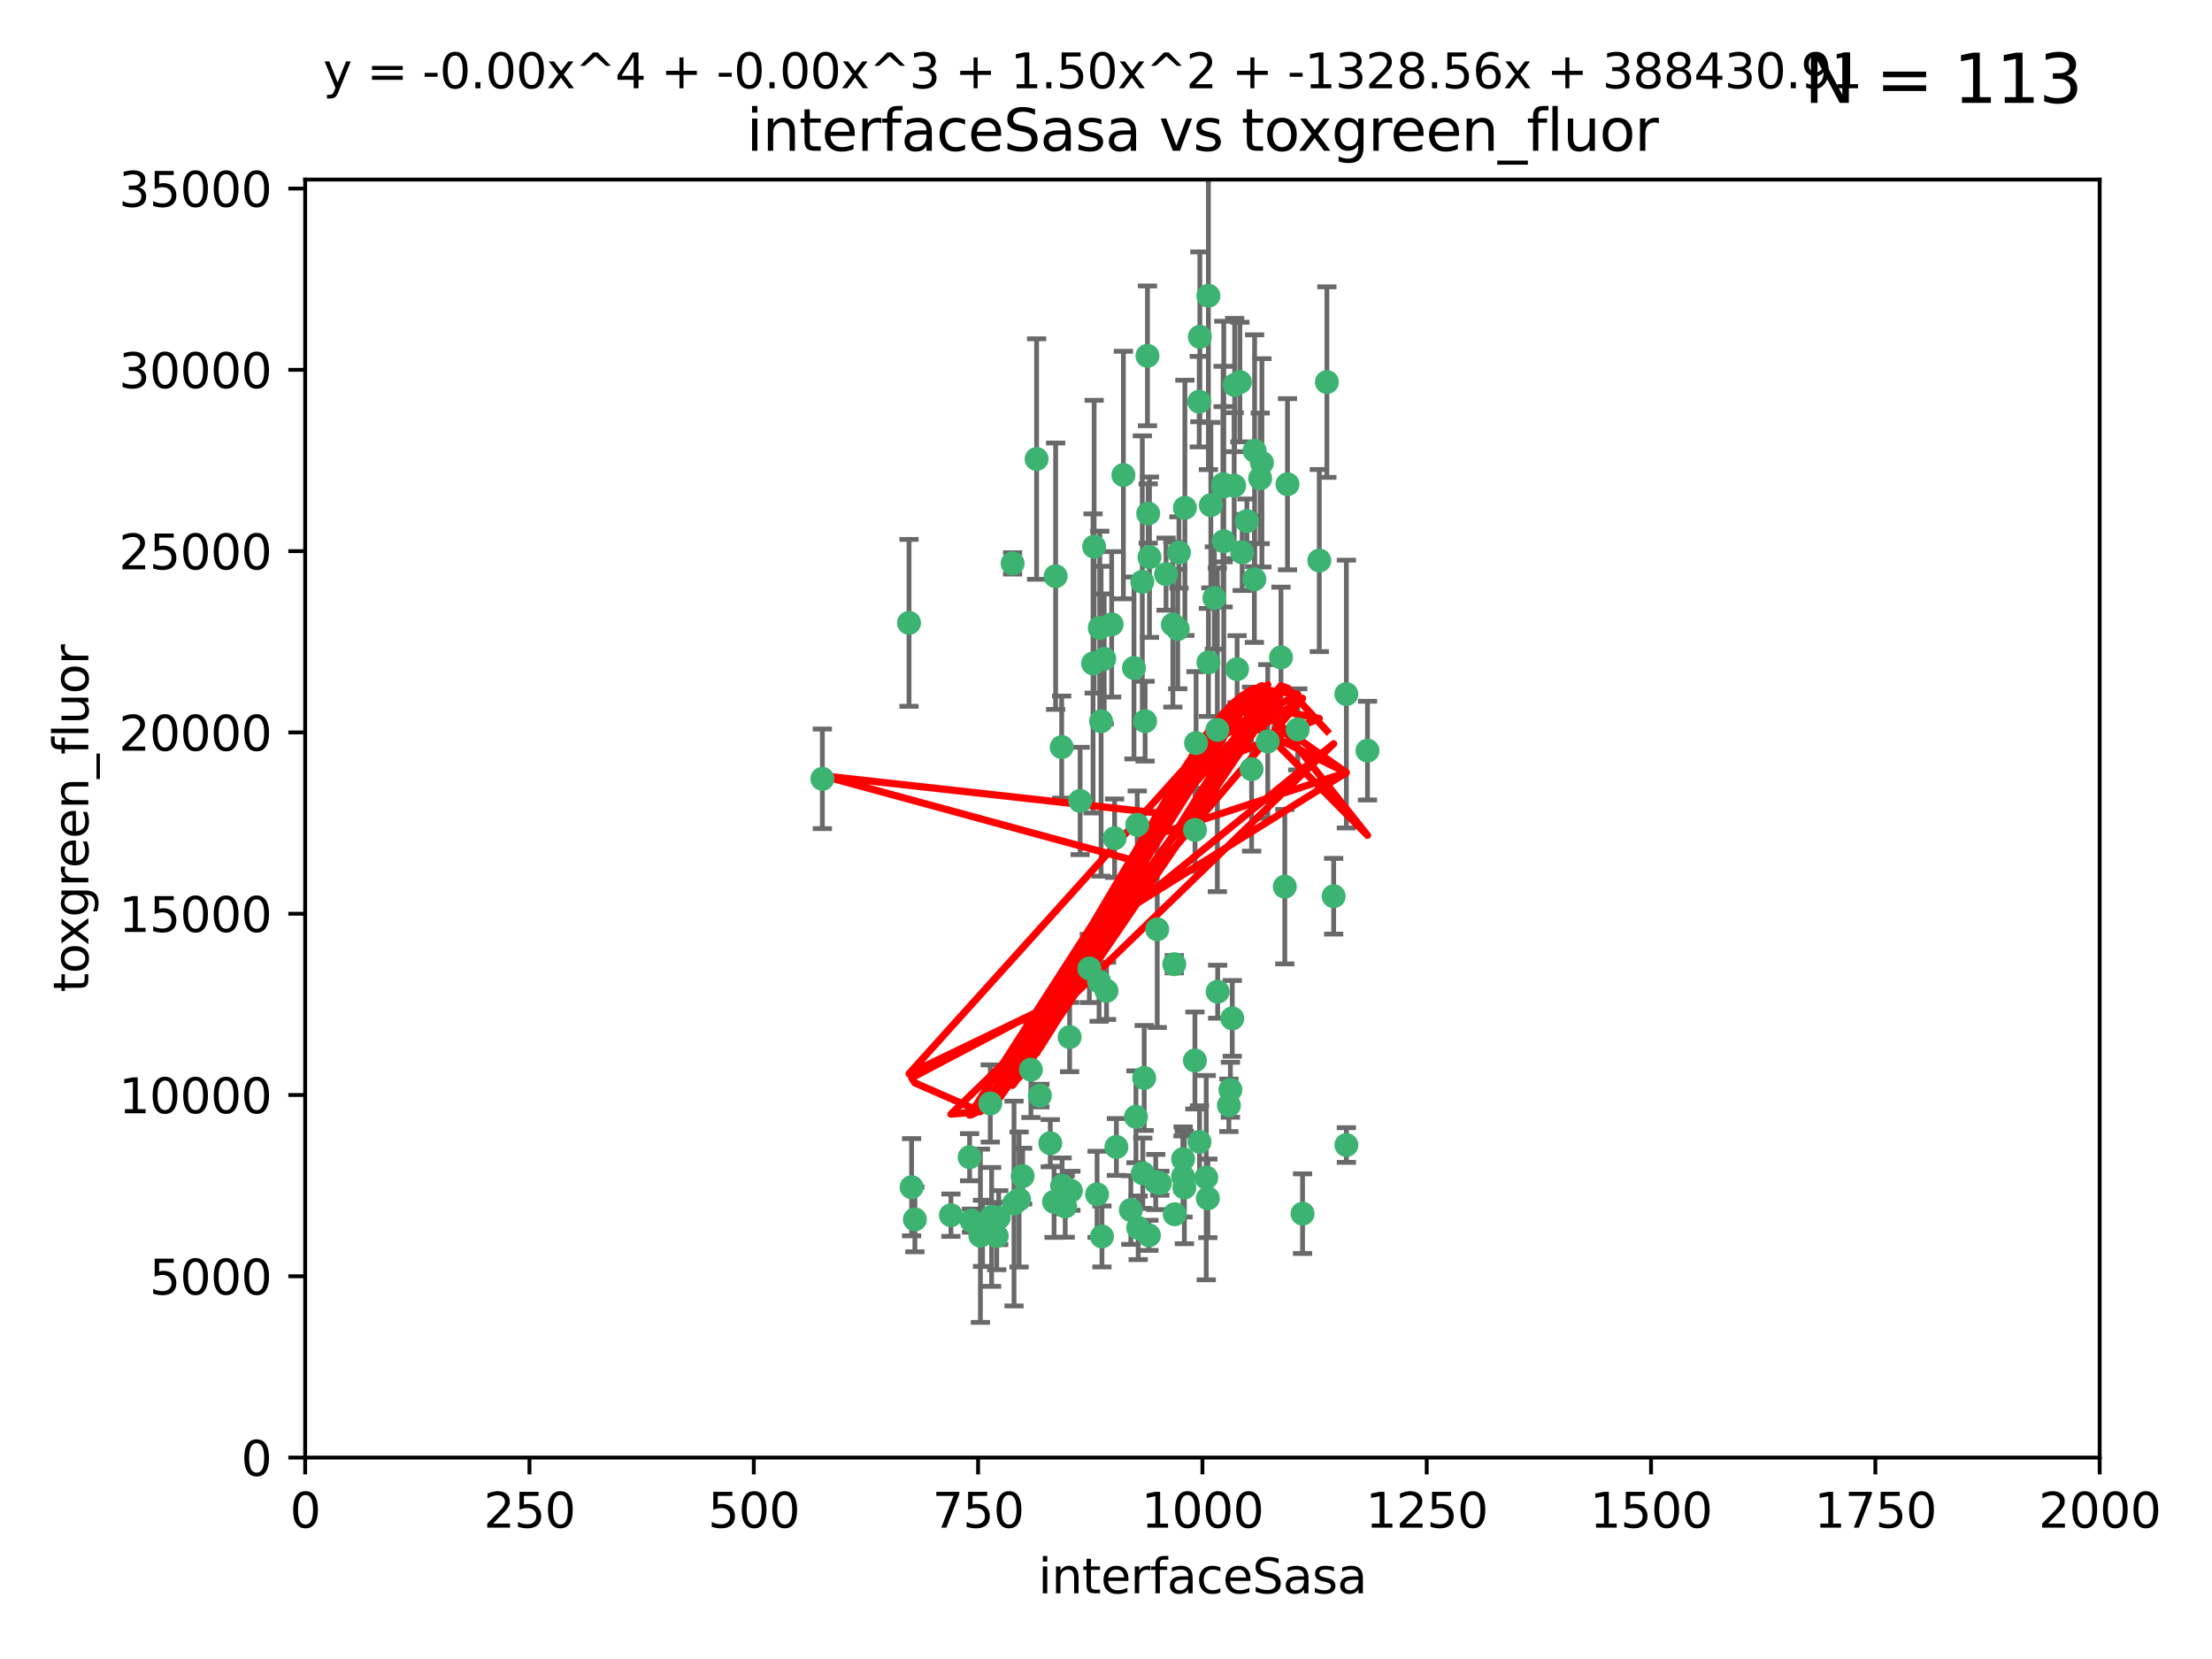<?xml version="1.0" encoding="utf-8" standalone="no"?>
<!DOCTYPE svg PUBLIC "-//W3C//DTD SVG 1.1//EN"
  "http://www.w3.org/Graphics/SVG/1.1/DTD/svg11.dtd">
<svg xmlns:xlink="http://www.w3.org/1999/xlink" width="460.8pt" height="345.6pt" viewBox="0 0 460.8 345.6" xmlns="http://www.w3.org/2000/svg" version="1.1">
 <defs>
  <style type="text/css">*{stroke-linejoin: round; stroke-linecap: butt}</style>
 </defs>
 <g id="figure_1">
  <g id="patch_1">
   <path d="M 0 345.6 
L 460.8 345.6 
L 460.8 0 
L 0 0 
z
" style="fill: #ffffff"/>
  </g>
  <g id="axes_1">
   <g id="patch_2">
    <path d="M 63.571 303.64 
L 437.4 303.64 
L 437.4 37.411 
L 63.571 37.411 
z
" style="fill: #ffffff"/>
   </g>
   <g id="PathCollection_1">
    <defs>
     <path id="mf160d2ab3b" d="M 0 1.118 
C 0.297 1.118 0.581 1 0.791 0.791 
C 1 0.581 1.118 0.297 1.118 0 
C 1.118 -0.297 1 -0.581 0.791 -0.791 
C 0.581 -1 0.297 -1.118 0 -1.118 
C -0.297 -1.118 -0.581 -1 -0.791 -0.791 
C -1 -0.581 -1.118 -0.297 -1.118 0 
C -1.118 0.297 -1 0.581 -0.791 0.791 
C -0.581 1 -0.297 1.118 0 1.118 
z
" style="stroke: #3cb371"/>
    </defs>
    <g clip-path="url(#p5204541a9e)">
     <use xlink:href="#mf160d2ab3b" x="276.416" y="79.593" style="fill: #3cb371; stroke: #3cb371"/>
     <use xlink:href="#mf160d2ab3b" x="268.209" y="100.872" style="fill: #3cb371; stroke: #3cb371"/>
     <use xlink:href="#mf160d2ab3b" x="253.663" y="206.592" style="fill: #3cb371; stroke: #3cb371"/>
     <use xlink:href="#mf160d2ab3b" x="258.772" y="115.09" style="fill: #3cb371; stroke: #3cb371"/>
     <use xlink:href="#mf160d2ab3b" x="260.73" y="160.224" style="fill: #3cb371; stroke: #3cb371"/>
     <use xlink:href="#mf160d2ab3b" x="284.876" y="156.366" style="fill: #3cb371; stroke: #3cb371"/>
     <use xlink:href="#mf160d2ab3b" x="257.201" y="80.209" style="fill: #3cb371; stroke: #3cb371"/>
     <use xlink:href="#mf160d2ab3b" x="274.835" y="116.772" style="fill: #3cb371; stroke: #3cb371"/>
     <use xlink:href="#mf160d2ab3b" x="245.594" y="115.091" style="fill: #3cb371; stroke: #3cb371"/>
     <use xlink:href="#mf160d2ab3b" x="261.312" y="120.662" style="fill: #3cb371; stroke: #3cb371"/>
     <use xlink:href="#mf160d2ab3b" x="270.347" y="151.945" style="fill: #3cb371; stroke: #3cb371"/>
     <use xlink:href="#mf160d2ab3b" x="248.923" y="220.921" style="fill: #3cb371; stroke: #3cb371"/>
     <use xlink:href="#mf160d2ab3b" x="249.824" y="83.673" style="fill: #3cb371; stroke: #3cb371"/>
     <use xlink:href="#mf160d2ab3b" x="254.794" y="100.88" style="fill: #3cb371; stroke: #3cb371"/>
     <use xlink:href="#mf160d2ab3b" x="249.162" y="154.79" style="fill: #3cb371; stroke: #3cb371"/>
     <use xlink:href="#mf160d2ab3b" x="254.801" y="101.372" style="fill: #3cb371; stroke: #3cb371"/>
     <use xlink:href="#mf160d2ab3b" x="239.456" y="116.067" style="fill: #3cb371; stroke: #3cb371"/>
     <use xlink:href="#mf160d2ab3b" x="254.936" y="112.761" style="fill: #3cb371; stroke: #3cb371"/>
     <use xlink:href="#mf160d2ab3b" x="280.47" y="144.591" style="fill: #3cb371; stroke: #3cb371"/>
     <use xlink:href="#mf160d2ab3b" x="239.037" y="74.129" style="fill: #3cb371; stroke: #3cb371"/>
     <use xlink:href="#mf160d2ab3b" x="257.101" y="101.166" style="fill: #3cb371; stroke: #3cb371"/>
     <use xlink:href="#mf160d2ab3b" x="237.962" y="121.191" style="fill: #3cb371; stroke: #3cb371"/>
     <use xlink:href="#mf160d2ab3b" x="262.521" y="99.654" style="fill: #3cb371; stroke: #3cb371"/>
     <use xlink:href="#mf160d2ab3b" x="251.732" y="61.614" style="fill: #3cb371; stroke: #3cb371"/>
     <use xlink:href="#mf160d2ab3b" x="246.833" y="105.788" style="fill: #3cb371; stroke: #3cb371"/>
     <use xlink:href="#mf160d2ab3b" x="262.882" y="96.415" style="fill: #3cb371; stroke: #3cb371"/>
     <use xlink:href="#mf160d2ab3b" x="242.904" y="119.604" style="fill: #3cb371; stroke: #3cb371"/>
     <use xlink:href="#mf160d2ab3b" x="245.342" y="131.033" style="fill: #3cb371; stroke: #3cb371"/>
     <use xlink:href="#mf160d2ab3b" x="227.705" y="138.203" style="fill: #3cb371; stroke: #3cb371"/>
     <use xlink:href="#mf160d2ab3b" x="251.282" y="245.325" style="fill: #3cb371; stroke: #3cb371"/>
     <use xlink:href="#mf160d2ab3b" x="249.953" y="70.169" style="fill: #3cb371; stroke: #3cb371"/>
     <use xlink:href="#mf160d2ab3b" x="210.949" y="117.366" style="fill: #3cb371; stroke: #3cb371"/>
     <use xlink:href="#mf160d2ab3b" x="244.329" y="130.114" style="fill: #3cb371; stroke: #3cb371"/>
     <use xlink:href="#mf160d2ab3b" x="227.929" y="113.883" style="fill: #3cb371; stroke: #3cb371"/>
     <use xlink:href="#mf160d2ab3b" x="215.944" y="95.624" style="fill: #3cb371; stroke: #3cb371"/>
     <use xlink:href="#mf160d2ab3b" x="232.192" y="174.616" style="fill: #3cb371; stroke: #3cb371"/>
     <use xlink:href="#mf160d2ab3b" x="219.91" y="120.034" style="fill: #3cb371; stroke: #3cb371"/>
     <use xlink:href="#mf160d2ab3b" x="239.19" y="106.972" style="fill: #3cb371; stroke: #3cb371"/>
     <use xlink:href="#mf160d2ab3b" x="266.854" y="136.942" style="fill: #3cb371; stroke: #3cb371"/>
     <use xlink:href="#mf160d2ab3b" x="228.962" y="204.462" style="fill: #3cb371; stroke: #3cb371"/>
     <use xlink:href="#mf160d2ab3b" x="258.289" y="79.585" style="fill: #3cb371; stroke: #3cb371"/>
     <use xlink:href="#mf160d2ab3b" x="280.474" y="238.523" style="fill: #3cb371; stroke: #3cb371"/>
     <use xlink:href="#mf160d2ab3b" x="230.506" y="206.41" style="fill: #3cb371; stroke: #3cb371"/>
     <use xlink:href="#mf160d2ab3b" x="261.357" y="93.895" style="fill: #3cb371; stroke: #3cb371"/>
     <use xlink:href="#mf160d2ab3b" x="252.979" y="124.576" style="fill: #3cb371; stroke: #3cb371"/>
     <use xlink:href="#mf160d2ab3b" x="234.024" y="98.96" style="fill: #3cb371; stroke: #3cb371"/>
     <use xlink:href="#mf160d2ab3b" x="231.581" y="130.059" style="fill: #3cb371; stroke: #3cb371"/>
     <use xlink:href="#mf160d2ab3b" x="259.751" y="108.552" style="fill: #3cb371; stroke: #3cb371"/>
     <use xlink:href="#mf160d2ab3b" x="238.359" y="224.561" style="fill: #3cb371; stroke: #3cb371"/>
     <use xlink:href="#mf160d2ab3b" x="221.166" y="155.635" style="fill: #3cb371; stroke: #3cb371"/>
     <use xlink:href="#mf160d2ab3b" x="221.258" y="247.024" style="fill: #3cb371; stroke: #3cb371"/>
     <use xlink:href="#mf160d2ab3b" x="236.228" y="139.15" style="fill: #3cb371; stroke: #3cb371"/>
     <use xlink:href="#mf160d2ab3b" x="225.013" y="166.847" style="fill: #3cb371; stroke: #3cb371"/>
     <use xlink:href="#mf160d2ab3b" x="257.712" y="139.395" style="fill: #3cb371; stroke: #3cb371"/>
     <use xlink:href="#mf160d2ab3b" x="235.574" y="252.069" style="fill: #3cb371; stroke: #3cb371"/>
     <use xlink:href="#mf160d2ab3b" x="241.071" y="193.597" style="fill: #3cb371; stroke: #3cb371"/>
     <use xlink:href="#mf160d2ab3b" x="238.549" y="150.242" style="fill: #3cb371; stroke: #3cb371"/>
     <use xlink:href="#mf160d2ab3b" x="201.989" y="241.067" style="fill: #3cb371; stroke: #3cb371"/>
     <use xlink:href="#mf160d2ab3b" x="213.034" y="245.005" style="fill: #3cb371; stroke: #3cb371"/>
     <use xlink:href="#mf160d2ab3b" x="246.439" y="245.077" style="fill: #3cb371; stroke: #3cb371"/>
     <use xlink:href="#mf160d2ab3b" x="244.721" y="252.947" style="fill: #3cb371; stroke: #3cb371"/>
     <use xlink:href="#mf160d2ab3b" x="230.026" y="137.251" style="fill: #3cb371; stroke: #3cb371"/>
     <use xlink:href="#mf160d2ab3b" x="236.908" y="171.827" style="fill: #3cb371; stroke: #3cb371"/>
     <use xlink:href="#mf160d2ab3b" x="239.338" y="257.342" style="fill: #3cb371; stroke: #3cb371"/>
     <use xlink:href="#mf160d2ab3b" x="255.998" y="230.255" style="fill: #3cb371; stroke: #3cb371"/>
     <use xlink:href="#mf160d2ab3b" x="214.757" y="222.83" style="fill: #3cb371; stroke: #3cb371"/>
     <use xlink:href="#mf160d2ab3b" x="229.379" y="150.246" style="fill: #3cb371; stroke: #3cb371"/>
     <use xlink:href="#mf160d2ab3b" x="271.345" y="252.825" style="fill: #3cb371; stroke: #3cb371"/>
     <use xlink:href="#mf160d2ab3b" x="244.62" y="200.861" style="fill: #3cb371; stroke: #3cb371"/>
     <use xlink:href="#mf160d2ab3b" x="208.052" y="253.655" style="fill: #3cb371; stroke: #3cb371"/>
     <use xlink:href="#mf160d2ab3b" x="221.903" y="251.323" style="fill: #3cb371; stroke: #3cb371"/>
     <use xlink:href="#mf160d2ab3b" x="212.293" y="249.877" style="fill: #3cb371; stroke: #3cb371"/>
     <use xlink:href="#mf160d2ab3b" x="249.882" y="237.859" style="fill: #3cb371; stroke: #3cb371"/>
     <use xlink:href="#mf160d2ab3b" x="228.542" y="248.804" style="fill: #3cb371; stroke: #3cb371"/>
     <use xlink:href="#mf160d2ab3b" x="219.579" y="250.369" style="fill: #3cb371; stroke: #3cb371"/>
     <use xlink:href="#mf160d2ab3b" x="256.315" y="227.018" style="fill: #3cb371; stroke: #3cb371"/>
     <use xlink:href="#mf160d2ab3b" x="218.791" y="238.149" style="fill: #3cb371; stroke: #3cb371"/>
     <use xlink:href="#mf160d2ab3b" x="211.239" y="250.721" style="fill: #3cb371; stroke: #3cb371"/>
     <use xlink:href="#mf160d2ab3b" x="267.646" y="184.712" style="fill: #3cb371; stroke: #3cb371"/>
     <use xlink:href="#mf160d2ab3b" x="229.099" y="130.801" style="fill: #3cb371; stroke: #3cb371"/>
     <use xlink:href="#mf160d2ab3b" x="253.596" y="152.035" style="fill: #3cb371; stroke: #3cb371"/>
     <use xlink:href="#mf160d2ab3b" x="206.596" y="253.482" style="fill: #3cb371; stroke: #3cb371"/>
     <use xlink:href="#mf160d2ab3b" x="251.742" y="137.993" style="fill: #3cb371; stroke: #3cb371"/>
     <use xlink:href="#mf160d2ab3b" x="256.702" y="212.147" style="fill: #3cb371; stroke: #3cb371"/>
     <use xlink:href="#mf160d2ab3b" x="226.934" y="201.75" style="fill: #3cb371; stroke: #3cb371"/>
     <use xlink:href="#mf160d2ab3b" x="237.108" y="255.775" style="fill: #3cb371; stroke: #3cb371"/>
     <use xlink:href="#mf160d2ab3b" x="229.559" y="257.576" style="fill: #3cb371; stroke: #3cb371"/>
     <use xlink:href="#mf160d2ab3b" x="277.827" y="186.7" style="fill: #3cb371; stroke: #3cb371"/>
     <use xlink:href="#mf160d2ab3b" x="198.094" y="253.148" style="fill: #3cb371; stroke: #3cb371"/>
     <use xlink:href="#mf160d2ab3b" x="204.236" y="257.429" style="fill: #3cb371; stroke: #3cb371"/>
     <use xlink:href="#mf160d2ab3b" x="190.589" y="254.022" style="fill: #3cb371; stroke: #3cb371"/>
     <use xlink:href="#mf160d2ab3b" x="189.903" y="247.319" style="fill: #3cb371; stroke: #3cb371"/>
     <use xlink:href="#mf160d2ab3b" x="223.082" y="248.058" style="fill: #3cb371; stroke: #3cb371"/>
     <use xlink:href="#mf160d2ab3b" x="246.461" y="241.464" style="fill: #3cb371; stroke: #3cb371"/>
     <use xlink:href="#mf160d2ab3b" x="207.634" y="257.5" style="fill: #3cb371; stroke: #3cb371"/>
     <use xlink:href="#mf160d2ab3b" x="202.389" y="254.285" style="fill: #3cb371; stroke: #3cb371"/>
     <use xlink:href="#mf160d2ab3b" x="206.57" y="255.591" style="fill: #3cb371; stroke: #3cb371"/>
     <use xlink:href="#mf160d2ab3b" x="248.945" y="172.883" style="fill: #3cb371; stroke: #3cb371"/>
     <use xlink:href="#mf160d2ab3b" x="238.065" y="244.401" style="fill: #3cb371; stroke: #3cb371"/>
     <use xlink:href="#mf160d2ab3b" x="204.679" y="256.929" style="fill: #3cb371; stroke: #3cb371"/>
     <use xlink:href="#mf160d2ab3b" x="246.727" y="247.376" style="fill: #3cb371; stroke: #3cb371"/>
     <use xlink:href="#mf160d2ab3b" x="189.368" y="129.752" style="fill: #3cb371; stroke: #3cb371"/>
     <use xlink:href="#mf160d2ab3b" x="222.826" y="216.039" style="fill: #3cb371; stroke: #3cb371"/>
     <use xlink:href="#mf160d2ab3b" x="216.63" y="228.234" style="fill: #3cb371; stroke: #3cb371"/>
     <use xlink:href="#mf160d2ab3b" x="264.097" y="154.457" style="fill: #3cb371; stroke: #3cb371"/>
     <use xlink:href="#mf160d2ab3b" x="252.241" y="105.234" style="fill: #3cb371; stroke: #3cb371"/>
     <use xlink:href="#mf160d2ab3b" x="232.566" y="238.934" style="fill: #3cb371; stroke: #3cb371"/>
     <use xlink:href="#mf160d2ab3b" x="241.615" y="246.485" style="fill: #3cb371; stroke: #3cb371"/>
     <use xlink:href="#mf160d2ab3b" x="171.312" y="162.243" style="fill: #3cb371; stroke: #3cb371"/>
     <use xlink:href="#mf160d2ab3b" x="236.641" y="232.65" style="fill: #3cb371; stroke: #3cb371"/>
     <use xlink:href="#mf160d2ab3b" x="240.757" y="246.235" style="fill: #3cb371; stroke: #3cb371"/>
     <use xlink:href="#mf160d2ab3b" x="206.293" y="229.873" style="fill: #3cb371; stroke: #3cb371"/>
     <use xlink:href="#mf160d2ab3b" x="251.616" y="249.638" style="fill: #3cb371; stroke: #3cb371"/>
    </g>
   </g>
   <g id="matplotlib.axis_1">
    <g id="xtick_1">
     <g id="line2d_1">
      <defs>
       <path id="mc12041869f" d="M 0 0 
L 0 3.5 
" style="stroke: #000000; stroke-width: 0.8"/>
      </defs>
      <g>
       <use xlink:href="#mc12041869f" x="63.571" y="303.64" style="stroke: #000000; stroke-width: 0.8"/>
      </g>
     </g>
     <g id="text_1">
      <!-- 0 -->
      <g transform="translate(60.39 318.238)scale(0.1 -0.1)">
       <defs>
        <path id="DejaVuSans-30" d="M 2034 4250 
Q 1547 4250 1301 3770 
Q 1056 3291 1056 2328 
Q 1056 1369 1301 889 
Q 1547 409 2034 409 
Q 2525 409 2770 889 
Q 3016 1369 3016 2328 
Q 3016 3291 2770 3770 
Q 2525 4250 2034 4250 
z
M 2034 4750 
Q 2819 4750 3233 4129 
Q 3647 3509 3647 2328 
Q 3647 1150 3233 529 
Q 2819 -91 2034 -91 
Q 1250 -91 836 529 
Q 422 1150 422 2328 
Q 422 3509 836 4129 
Q 1250 4750 2034 4750 
z
" transform="scale(0.016)"/>
       </defs>
       <use xlink:href="#DejaVuSans-30"/>
      </g>
     </g>
    </g>
    <g id="xtick_2">
     <g id="line2d_2">
      <g>
       <use xlink:href="#mc12041869f" x="110.3" y="303.64" style="stroke: #000000; stroke-width: 0.8"/>
      </g>
     </g>
     <g id="text_2">
      <!-- 250 -->
      <g transform="translate(100.756 318.238)scale(0.1 -0.1)">
       <defs>
        <path id="DejaVuSans-32" d="M 1228 531 
L 3431 531 
L 3431 0 
L 469 0 
L 469 531 
Q 828 903 1448 1529 
Q 2069 2156 2228 2338 
Q 2531 2678 2651 2914 
Q 2772 3150 2772 3378 
Q 2772 3750 2511 3984 
Q 2250 4219 1831 4219 
Q 1534 4219 1204 4116 
Q 875 4013 500 3803 
L 500 4441 
Q 881 4594 1212 4672 
Q 1544 4750 1819 4750 
Q 2544 4750 2975 4387 
Q 3406 4025 3406 3419 
Q 3406 3131 3298 2873 
Q 3191 2616 2906 2266 
Q 2828 2175 2409 1742 
Q 1991 1309 1228 531 
z
" transform="scale(0.016)"/>
        <path id="DejaVuSans-35" d="M 691 4666 
L 3169 4666 
L 3169 4134 
L 1269 4134 
L 1269 2991 
Q 1406 3038 1543 3061 
Q 1681 3084 1819 3084 
Q 2600 3084 3056 2656 
Q 3513 2228 3513 1497 
Q 3513 744 3044 326 
Q 2575 -91 1722 -91 
Q 1428 -91 1123 -41 
Q 819 9 494 109 
L 494 744 
Q 775 591 1075 516 
Q 1375 441 1709 441 
Q 2250 441 2565 725 
Q 2881 1009 2881 1497 
Q 2881 1984 2565 2268 
Q 2250 2553 1709 2553 
Q 1456 2553 1204 2497 
Q 953 2441 691 2322 
L 691 4666 
z
" transform="scale(0.016)"/>
       </defs>
       <use xlink:href="#DejaVuSans-32"/>
       <use xlink:href="#DejaVuSans-35" x="63.623"/>
       <use xlink:href="#DejaVuSans-30" x="127.246"/>
      </g>
     </g>
    </g>
    <g id="xtick_3">
     <g id="line2d_3">
      <g>
       <use xlink:href="#mc12041869f" x="157.028" y="303.64" style="stroke: #000000; stroke-width: 0.8"/>
      </g>
     </g>
     <g id="text_3">
      <!-- 500 -->
      <g transform="translate(147.485 318.238)scale(0.1 -0.1)">
       <use xlink:href="#DejaVuSans-35"/>
       <use xlink:href="#DejaVuSans-30" x="63.623"/>
       <use xlink:href="#DejaVuSans-30" x="127.246"/>
      </g>
     </g>
    </g>
    <g id="xtick_4">
     <g id="line2d_4">
      <g>
       <use xlink:href="#mc12041869f" x="203.757" y="303.64" style="stroke: #000000; stroke-width: 0.8"/>
      </g>
     </g>
     <g id="text_4">
      <!-- 750 -->
      <g transform="translate(194.213 318.238)scale(0.1 -0.1)">
       <defs>
        <path id="DejaVuSans-37" d="M 525 4666 
L 3525 4666 
L 3525 4397 
L 1831 0 
L 1172 0 
L 2766 4134 
L 525 4134 
L 525 4666 
z
" transform="scale(0.016)"/>
       </defs>
       <use xlink:href="#DejaVuSans-37"/>
       <use xlink:href="#DejaVuSans-35" x="63.623"/>
       <use xlink:href="#DejaVuSans-30" x="127.246"/>
      </g>
     </g>
    </g>
    <g id="xtick_5">
     <g id="line2d_5">
      <g>
       <use xlink:href="#mc12041869f" x="250.486" y="303.64" style="stroke: #000000; stroke-width: 0.8"/>
      </g>
     </g>
     <g id="text_5">
      <!-- 1000 -->
      <g transform="translate(237.761 318.238)scale(0.1 -0.1)">
       <defs>
        <path id="DejaVuSans-31" d="M 794 531 
L 1825 531 
L 1825 4091 
L 703 3866 
L 703 4441 
L 1819 4666 
L 2450 4666 
L 2450 531 
L 3481 531 
L 3481 0 
L 794 0 
L 794 531 
z
" transform="scale(0.016)"/>
       </defs>
       <use xlink:href="#DejaVuSans-31"/>
       <use xlink:href="#DejaVuSans-30" x="63.623"/>
       <use xlink:href="#DejaVuSans-30" x="127.246"/>
       <use xlink:href="#DejaVuSans-30" x="190.869"/>
      </g>
     </g>
    </g>
    <g id="xtick_6">
     <g id="line2d_6">
      <g>
       <use xlink:href="#mc12041869f" x="297.214" y="303.64" style="stroke: #000000; stroke-width: 0.8"/>
      </g>
     </g>
     <g id="text_6">
      <!-- 1250 -->
      <g transform="translate(284.489 318.238)scale(0.1 -0.1)">
       <use xlink:href="#DejaVuSans-31"/>
       <use xlink:href="#DejaVuSans-32" x="63.623"/>
       <use xlink:href="#DejaVuSans-35" x="127.246"/>
       <use xlink:href="#DejaVuSans-30" x="190.869"/>
      </g>
     </g>
    </g>
    <g id="xtick_7">
     <g id="line2d_7">
      <g>
       <use xlink:href="#mc12041869f" x="343.943" y="303.64" style="stroke: #000000; stroke-width: 0.8"/>
      </g>
     </g>
     <g id="text_7">
      <!-- 1500 -->
      <g transform="translate(331.218 318.238)scale(0.1 -0.1)">
       <use xlink:href="#DejaVuSans-31"/>
       <use xlink:href="#DejaVuSans-35" x="63.623"/>
       <use xlink:href="#DejaVuSans-30" x="127.246"/>
       <use xlink:href="#DejaVuSans-30" x="190.869"/>
      </g>
     </g>
    </g>
    <g id="xtick_8">
     <g id="line2d_8">
      <g>
       <use xlink:href="#mc12041869f" x="390.671" y="303.64" style="stroke: #000000; stroke-width: 0.8"/>
      </g>
     </g>
     <g id="text_8">
      <!-- 1750 -->
      <g transform="translate(377.946 318.238)scale(0.1 -0.1)">
       <use xlink:href="#DejaVuSans-31"/>
       <use xlink:href="#DejaVuSans-37" x="63.623"/>
       <use xlink:href="#DejaVuSans-35" x="127.246"/>
       <use xlink:href="#DejaVuSans-30" x="190.869"/>
      </g>
     </g>
    </g>
    <g id="xtick_9">
     <g id="line2d_9">
      <g>
       <use xlink:href="#mc12041869f" x="437.4" y="303.64" style="stroke: #000000; stroke-width: 0.8"/>
      </g>
     </g>
     <g id="text_9">
      <!-- 2000 -->
      <g transform="translate(424.675 318.238)scale(0.1 -0.1)">
       <use xlink:href="#DejaVuSans-32"/>
       <use xlink:href="#DejaVuSans-30" x="63.623"/>
       <use xlink:href="#DejaVuSans-30" x="127.246"/>
       <use xlink:href="#DejaVuSans-30" x="190.869"/>
      </g>
     </g>
    </g>
    <g id="text_10">
     <!-- interfaceSasa -->
     <g transform="translate(216.279 331.917)scale(0.1 -0.1)">
      <defs>
       <path id="DejaVuSans-69" d="M 603 3500 
L 1178 3500 
L 1178 0 
L 603 0 
L 603 3500 
z
M 603 4863 
L 1178 4863 
L 1178 4134 
L 603 4134 
L 603 4863 
z
" transform="scale(0.016)"/>
       <path id="DejaVuSans-6e" d="M 3513 2113 
L 3513 0 
L 2938 0 
L 2938 2094 
Q 2938 2591 2744 2837 
Q 2550 3084 2163 3084 
Q 1697 3084 1428 2787 
Q 1159 2491 1159 1978 
L 1159 0 
L 581 0 
L 581 3500 
L 1159 3500 
L 1159 2956 
Q 1366 3272 1645 3428 
Q 1925 3584 2291 3584 
Q 2894 3584 3203 3211 
Q 3513 2838 3513 2113 
z
" transform="scale(0.016)"/>
       <path id="DejaVuSans-74" d="M 1172 4494 
L 1172 3500 
L 2356 3500 
L 2356 3053 
L 1172 3053 
L 1172 1153 
Q 1172 725 1289 603 
Q 1406 481 1766 481 
L 2356 481 
L 2356 0 
L 1766 0 
Q 1100 0 847 248 
Q 594 497 594 1153 
L 594 3053 
L 172 3053 
L 172 3500 
L 594 3500 
L 594 4494 
L 1172 4494 
z
" transform="scale(0.016)"/>
       <path id="DejaVuSans-65" d="M 3597 1894 
L 3597 1613 
L 953 1613 
Q 991 1019 1311 708 
Q 1631 397 2203 397 
Q 2534 397 2845 478 
Q 3156 559 3463 722 
L 3463 178 
Q 3153 47 2828 -22 
Q 2503 -91 2169 -91 
Q 1331 -91 842 396 
Q 353 884 353 1716 
Q 353 2575 817 3079 
Q 1281 3584 2069 3584 
Q 2775 3584 3186 3129 
Q 3597 2675 3597 1894 
z
M 3022 2063 
Q 3016 2534 2758 2815 
Q 2500 3097 2075 3097 
Q 1594 3097 1305 2825 
Q 1016 2553 972 2059 
L 3022 2063 
z
" transform="scale(0.016)"/>
       <path id="DejaVuSans-72" d="M 2631 2963 
Q 2534 3019 2420 3045 
Q 2306 3072 2169 3072 
Q 1681 3072 1420 2755 
Q 1159 2438 1159 1844 
L 1159 0 
L 581 0 
L 581 3500 
L 1159 3500 
L 1159 2956 
Q 1341 3275 1631 3429 
Q 1922 3584 2338 3584 
Q 2397 3584 2469 3576 
Q 2541 3569 2628 3553 
L 2631 2963 
z
" transform="scale(0.016)"/>
       <path id="DejaVuSans-66" d="M 2375 4863 
L 2375 4384 
L 1825 4384 
Q 1516 4384 1395 4259 
Q 1275 4134 1275 3809 
L 1275 3500 
L 2222 3500 
L 2222 3053 
L 1275 3053 
L 1275 0 
L 697 0 
L 697 3053 
L 147 3053 
L 147 3500 
L 697 3500 
L 697 3744 
Q 697 4328 969 4595 
Q 1241 4863 1831 4863 
L 2375 4863 
z
" transform="scale(0.016)"/>
       <path id="DejaVuSans-61" d="M 2194 1759 
Q 1497 1759 1228 1600 
Q 959 1441 959 1056 
Q 959 750 1161 570 
Q 1363 391 1709 391 
Q 2188 391 2477 730 
Q 2766 1069 2766 1631 
L 2766 1759 
L 2194 1759 
z
M 3341 1997 
L 3341 0 
L 2766 0 
L 2766 531 
Q 2569 213 2275 61 
Q 1981 -91 1556 -91 
Q 1019 -91 701 211 
Q 384 513 384 1019 
Q 384 1609 779 1909 
Q 1175 2209 1959 2209 
L 2766 2209 
L 2766 2266 
Q 2766 2663 2505 2880 
Q 2244 3097 1772 3097 
Q 1472 3097 1187 3025 
Q 903 2953 641 2809 
L 641 3341 
Q 956 3463 1253 3523 
Q 1550 3584 1831 3584 
Q 2591 3584 2966 3190 
Q 3341 2797 3341 1997 
z
" transform="scale(0.016)"/>
       <path id="DejaVuSans-63" d="M 3122 3366 
L 3122 2828 
Q 2878 2963 2633 3030 
Q 2388 3097 2138 3097 
Q 1578 3097 1268 2742 
Q 959 2388 959 1747 
Q 959 1106 1268 751 
Q 1578 397 2138 397 
Q 2388 397 2633 464 
Q 2878 531 3122 666 
L 3122 134 
Q 2881 22 2623 -34 
Q 2366 -91 2075 -91 
Q 1284 -91 818 406 
Q 353 903 353 1747 
Q 353 2603 823 3093 
Q 1294 3584 2113 3584 
Q 2378 3584 2631 3529 
Q 2884 3475 3122 3366 
z
" transform="scale(0.016)"/>
       <path id="DejaVuSans-53" d="M 3425 4513 
L 3425 3897 
Q 3066 4069 2747 4153 
Q 2428 4238 2131 4238 
Q 1616 4238 1336 4038 
Q 1056 3838 1056 3469 
Q 1056 3159 1242 3001 
Q 1428 2844 1947 2747 
L 2328 2669 
Q 3034 2534 3370 2195 
Q 3706 1856 3706 1288 
Q 3706 609 3251 259 
Q 2797 -91 1919 -91 
Q 1588 -91 1214 -16 
Q 841 59 441 206 
L 441 856 
Q 825 641 1194 531 
Q 1563 422 1919 422 
Q 2459 422 2753 634 
Q 3047 847 3047 1241 
Q 3047 1584 2836 1778 
Q 2625 1972 2144 2069 
L 1759 2144 
Q 1053 2284 737 2584 
Q 422 2884 422 3419 
Q 422 4038 858 4394 
Q 1294 4750 2059 4750 
Q 2388 4750 2728 4690 
Q 3069 4631 3425 4513 
z
" transform="scale(0.016)"/>
       <path id="DejaVuSans-73" d="M 2834 3397 
L 2834 2853 
Q 2591 2978 2328 3040 
Q 2066 3103 1784 3103 
Q 1356 3103 1142 2972 
Q 928 2841 928 2578 
Q 928 2378 1081 2264 
Q 1234 2150 1697 2047 
L 1894 2003 
Q 2506 1872 2764 1633 
Q 3022 1394 3022 966 
Q 3022 478 2636 193 
Q 2250 -91 1575 -91 
Q 1294 -91 989 -36 
Q 684 19 347 128 
L 347 722 
Q 666 556 975 473 
Q 1284 391 1588 391 
Q 1994 391 2212 530 
Q 2431 669 2431 922 
Q 2431 1156 2273 1281 
Q 2116 1406 1581 1522 
L 1381 1569 
Q 847 1681 609 1914 
Q 372 2147 372 2553 
Q 372 3047 722 3315 
Q 1072 3584 1716 3584 
Q 2034 3584 2315 3537 
Q 2597 3491 2834 3397 
z
" transform="scale(0.016)"/>
      </defs>
      <use xlink:href="#DejaVuSans-69"/>
      <use xlink:href="#DejaVuSans-6e" x="27.783"/>
      <use xlink:href="#DejaVuSans-74" x="91.162"/>
      <use xlink:href="#DejaVuSans-65" x="130.371"/>
      <use xlink:href="#DejaVuSans-72" x="191.895"/>
      <use xlink:href="#DejaVuSans-66" x="233.008"/>
      <use xlink:href="#DejaVuSans-61" x="268.213"/>
      <use xlink:href="#DejaVuSans-63" x="329.492"/>
      <use xlink:href="#DejaVuSans-65" x="384.473"/>
      <use xlink:href="#DejaVuSans-53" x="445.996"/>
      <use xlink:href="#DejaVuSans-61" x="509.473"/>
      <use xlink:href="#DejaVuSans-73" x="570.752"/>
      <use xlink:href="#DejaVuSans-61" x="622.852"/>
     </g>
    </g>
   </g>
   <g id="matplotlib.axis_2">
    <g id="ytick_1">
     <g id="line2d_10">
      <defs>
       <path id="m8b9695f483" d="M 0 0 
L -3.5 0 
" style="stroke: #000000; stroke-width: 0.8"/>
      </defs>
      <g>
       <use xlink:href="#m8b9695f483" x="63.571" y="303.64" style="stroke: #000000; stroke-width: 0.8"/>
      </g>
     </g>
     <g id="text_11">
      <!-- 0 -->
      <g transform="translate(50.209 307.439)scale(0.1 -0.1)">
       <use xlink:href="#DejaVuSans-30"/>
      </g>
     </g>
    </g>
    <g id="ytick_2">
     <g id="line2d_11">
      <g>
       <use xlink:href="#m8b9695f483" x="63.571" y="265.874" style="stroke: #000000; stroke-width: 0.8"/>
      </g>
     </g>
     <g id="text_12">
      <!-- 5000 -->
      <g transform="translate(31.121 269.673)scale(0.1 -0.1)">
       <use xlink:href="#DejaVuSans-35"/>
       <use xlink:href="#DejaVuSans-30" x="63.623"/>
       <use xlink:href="#DejaVuSans-30" x="127.246"/>
       <use xlink:href="#DejaVuSans-30" x="190.869"/>
      </g>
     </g>
    </g>
    <g id="ytick_3">
     <g id="line2d_12">
      <g>
       <use xlink:href="#m8b9695f483" x="63.571" y="228.108" style="stroke: #000000; stroke-width: 0.8"/>
      </g>
     </g>
     <g id="text_13">
      <!-- 10000 -->
      <g transform="translate(24.759 231.907)scale(0.1 -0.1)">
       <use xlink:href="#DejaVuSans-31"/>
       <use xlink:href="#DejaVuSans-30" x="63.623"/>
       <use xlink:href="#DejaVuSans-30" x="127.246"/>
       <use xlink:href="#DejaVuSans-30" x="190.869"/>
       <use xlink:href="#DejaVuSans-30" x="254.492"/>
      </g>
     </g>
    </g>
    <g id="ytick_4">
     <g id="line2d_13">
      <g>
       <use xlink:href="#m8b9695f483" x="63.571" y="190.342" style="stroke: #000000; stroke-width: 0.8"/>
      </g>
     </g>
     <g id="text_14">
      <!-- 15000 -->
      <g transform="translate(24.759 194.141)scale(0.1 -0.1)">
       <use xlink:href="#DejaVuSans-31"/>
       <use xlink:href="#DejaVuSans-35" x="63.623"/>
       <use xlink:href="#DejaVuSans-30" x="127.246"/>
       <use xlink:href="#DejaVuSans-30" x="190.869"/>
       <use xlink:href="#DejaVuSans-30" x="254.492"/>
      </g>
     </g>
    </g>
    <g id="ytick_5">
     <g id="line2d_14">
      <g>
       <use xlink:href="#m8b9695f483" x="63.571" y="152.576" style="stroke: #000000; stroke-width: 0.8"/>
      </g>
     </g>
     <g id="text_15">
      <!-- 20000 -->
      <g transform="translate(24.759 156.375)scale(0.1 -0.1)">
       <use xlink:href="#DejaVuSans-32"/>
       <use xlink:href="#DejaVuSans-30" x="63.623"/>
       <use xlink:href="#DejaVuSans-30" x="127.246"/>
       <use xlink:href="#DejaVuSans-30" x="190.869"/>
       <use xlink:href="#DejaVuSans-30" x="254.492"/>
      </g>
     </g>
    </g>
    <g id="ytick_6">
     <g id="line2d_15">
      <g>
       <use xlink:href="#m8b9695f483" x="63.571" y="114.81" style="stroke: #000000; stroke-width: 0.8"/>
      </g>
     </g>
     <g id="text_16">
      <!-- 25000 -->
      <g transform="translate(24.759 118.609)scale(0.1 -0.1)">
       <use xlink:href="#DejaVuSans-32"/>
       <use xlink:href="#DejaVuSans-35" x="63.623"/>
       <use xlink:href="#DejaVuSans-30" x="127.246"/>
       <use xlink:href="#DejaVuSans-30" x="190.869"/>
       <use xlink:href="#DejaVuSans-30" x="254.492"/>
      </g>
     </g>
    </g>
    <g id="ytick_7">
     <g id="line2d_16">
      <g>
       <use xlink:href="#m8b9695f483" x="63.571" y="77.044" style="stroke: #000000; stroke-width: 0.8"/>
      </g>
     </g>
     <g id="text_17">
      <!-- 30000 -->
      <g transform="translate(24.759 80.844)scale(0.1 -0.1)">
       <defs>
        <path id="DejaVuSans-33" d="M 2597 2516 
Q 3050 2419 3304 2112 
Q 3559 1806 3559 1356 
Q 3559 666 3084 287 
Q 2609 -91 1734 -91 
Q 1441 -91 1130 -33 
Q 819 25 488 141 
L 488 750 
Q 750 597 1062 519 
Q 1375 441 1716 441 
Q 2309 441 2620 675 
Q 2931 909 2931 1356 
Q 2931 1769 2642 2001 
Q 2353 2234 1838 2234 
L 1294 2234 
L 1294 2753 
L 1863 2753 
Q 2328 2753 2575 2939 
Q 2822 3125 2822 3475 
Q 2822 3834 2567 4026 
Q 2313 4219 1838 4219 
Q 1578 4219 1281 4162 
Q 984 4106 628 3988 
L 628 4550 
Q 988 4650 1302 4700 
Q 1616 4750 1894 4750 
Q 2613 4750 3031 4423 
Q 3450 4097 3450 3541 
Q 3450 3153 3228 2886 
Q 3006 2619 2597 2516 
z
" transform="scale(0.016)"/>
       </defs>
       <use xlink:href="#DejaVuSans-33"/>
       <use xlink:href="#DejaVuSans-30" x="63.623"/>
       <use xlink:href="#DejaVuSans-30" x="127.246"/>
       <use xlink:href="#DejaVuSans-30" x="190.869"/>
       <use xlink:href="#DejaVuSans-30" x="254.492"/>
      </g>
     </g>
    </g>
    <g id="ytick_8">
     <g id="line2d_17">
      <g>
       <use xlink:href="#m8b9695f483" x="63.571" y="39.278" style="stroke: #000000; stroke-width: 0.8"/>
      </g>
     </g>
     <g id="text_18">
      <!-- 35000 -->
      <g transform="translate(24.759 43.078)scale(0.1 -0.1)">
       <use xlink:href="#DejaVuSans-33"/>
       <use xlink:href="#DejaVuSans-35" x="63.623"/>
       <use xlink:href="#DejaVuSans-30" x="127.246"/>
       <use xlink:href="#DejaVuSans-30" x="190.869"/>
       <use xlink:href="#DejaVuSans-30" x="254.492"/>
      </g>
     </g>
    </g>
    <g id="text_19">
     <!-- toxgreen_fluor -->
     <g transform="translate(18.401 206.72)rotate(-90)scale(0.1 -0.1)">
      <defs>
       <path id="DejaVuSans-6f" d="M 1959 3097 
Q 1497 3097 1228 2736 
Q 959 2375 959 1747 
Q 959 1119 1226 758 
Q 1494 397 1959 397 
Q 2419 397 2687 759 
Q 2956 1122 2956 1747 
Q 2956 2369 2687 2733 
Q 2419 3097 1959 3097 
z
M 1959 3584 
Q 2709 3584 3137 3096 
Q 3566 2609 3566 1747 
Q 3566 888 3137 398 
Q 2709 -91 1959 -91 
Q 1206 -91 779 398 
Q 353 888 353 1747 
Q 353 2609 779 3096 
Q 1206 3584 1959 3584 
z
" transform="scale(0.016)"/>
       <path id="DejaVuSans-78" d="M 3513 3500 
L 2247 1797 
L 3578 0 
L 2900 0 
L 1881 1375 
L 863 0 
L 184 0 
L 1544 1831 
L 300 3500 
L 978 3500 
L 1906 2253 
L 2834 3500 
L 3513 3500 
z
" transform="scale(0.016)"/>
       <path id="DejaVuSans-67" d="M 2906 1791 
Q 2906 2416 2648 2759 
Q 2391 3103 1925 3103 
Q 1463 3103 1205 2759 
Q 947 2416 947 1791 
Q 947 1169 1205 825 
Q 1463 481 1925 481 
Q 2391 481 2648 825 
Q 2906 1169 2906 1791 
z
M 3481 434 
Q 3481 -459 3084 -895 
Q 2688 -1331 1869 -1331 
Q 1566 -1331 1297 -1286 
Q 1028 -1241 775 -1147 
L 775 -588 
Q 1028 -725 1275 -790 
Q 1522 -856 1778 -856 
Q 2344 -856 2625 -561 
Q 2906 -266 2906 331 
L 2906 616 
Q 2728 306 2450 153 
Q 2172 0 1784 0 
Q 1141 0 747 490 
Q 353 981 353 1791 
Q 353 2603 747 3093 
Q 1141 3584 1784 3584 
Q 2172 3584 2450 3431 
Q 2728 3278 2906 2969 
L 2906 3500 
L 3481 3500 
L 3481 434 
z
" transform="scale(0.016)"/>
       <path id="DejaVuSans-5f" d="M 3263 -1063 
L 3263 -1509 
L -63 -1509 
L -63 -1063 
L 3263 -1063 
z
" transform="scale(0.016)"/>
       <path id="DejaVuSans-6c" d="M 603 4863 
L 1178 4863 
L 1178 0 
L 603 0 
L 603 4863 
z
" transform="scale(0.016)"/>
       <path id="DejaVuSans-75" d="M 544 1381 
L 544 3500 
L 1119 3500 
L 1119 1403 
Q 1119 906 1312 657 
Q 1506 409 1894 409 
Q 2359 409 2629 706 
Q 2900 1003 2900 1516 
L 2900 3500 
L 3475 3500 
L 3475 0 
L 2900 0 
L 2900 538 
Q 2691 219 2414 64 
Q 2138 -91 1772 -91 
Q 1169 -91 856 284 
Q 544 659 544 1381 
z
M 1991 3584 
L 1991 3584 
z
" transform="scale(0.016)"/>
      </defs>
      <use xlink:href="#DejaVuSans-74"/>
      <use xlink:href="#DejaVuSans-6f" x="39.209"/>
      <use xlink:href="#DejaVuSans-78" x="97.266"/>
      <use xlink:href="#DejaVuSans-67" x="156.445"/>
      <use xlink:href="#DejaVuSans-72" x="219.922"/>
      <use xlink:href="#DejaVuSans-65" x="258.785"/>
      <use xlink:href="#DejaVuSans-65" x="320.309"/>
      <use xlink:href="#DejaVuSans-6e" x="381.832"/>
      <use xlink:href="#DejaVuSans-5f" x="445.211"/>
      <use xlink:href="#DejaVuSans-66" x="495.211"/>
      <use xlink:href="#DejaVuSans-6c" x="530.416"/>
      <use xlink:href="#DejaVuSans-75" x="558.199"/>
      <use xlink:href="#DejaVuSans-6f" x="621.578"/>
      <use xlink:href="#DejaVuSans-72" x="682.76"/>
     </g>
    </g>
   </g>
   <g id="LineCollection_1">
    <path d="M 276.416 99.437 
L 276.416 59.75 
" clip-path="url(#p5204541a9e)" style="fill: none; stroke: #696969"/>
    <path d="M 268.209 118.692 
L 268.209 83.052 
" clip-path="url(#p5204541a9e)" style="fill: none; stroke: #696969"/>
    <path d="M 253.663 212.112 
L 253.663 201.073 
" clip-path="url(#p5204541a9e)" style="fill: none; stroke: #696969"/>
    <path d="M 258.772 123.008 
L 258.772 107.171 
" clip-path="url(#p5204541a9e)" style="fill: none; stroke: #696969"/>
    <path d="M 260.73 177.314 
L 260.73 143.135 
" clip-path="url(#p5204541a9e)" style="fill: none; stroke: #696969"/>
    <path d="M 284.876 166.65 
L 284.876 146.083 
" clip-path="url(#p5204541a9e)" style="fill: none; stroke: #696969"/>
    <path d="M 257.201 94.094 
L 257.201 66.324 
" clip-path="url(#p5204541a9e)" style="fill: none; stroke: #696969"/>
    <path d="M 274.835 135.741 
L 274.835 97.804 
" clip-path="url(#p5204541a9e)" style="fill: none; stroke: #696969"/>
    <path d="M 245.594 122.516 
L 245.594 107.666 
" clip-path="url(#p5204541a9e)" style="fill: none; stroke: #696969"/>
    <path d="M 261.312 133.818 
L 261.312 107.506 
" clip-path="url(#p5204541a9e)" style="fill: none; stroke: #696969"/>
    <path d="M 270.347 160.385 
L 270.347 143.505 
" clip-path="url(#p5204541a9e)" style="fill: none; stroke: #696969"/>
    <path d="M 248.923 231.022 
L 248.923 210.82 
" clip-path="url(#p5204541a9e)" style="fill: none; stroke: #696969"/>
    <path d="M 249.824 93.1 
L 249.824 74.246 
" clip-path="url(#p5204541a9e)" style="fill: none; stroke: #696969"/>
    <path d="M 254.794 117.048 
L 254.794 84.711 
" clip-path="url(#p5204541a9e)" style="fill: none; stroke: #696969"/>
    <path d="M 249.162 169.67 
L 249.162 139.91 
" clip-path="url(#p5204541a9e)" style="fill: none; stroke: #696969"/>
    <path d="M 254.801 126.436 
L 254.801 76.309 
" clip-path="url(#p5204541a9e)" style="fill: none; stroke: #696969"/>
    <path d="M 239.456 132.771 
L 239.456 99.364 
" clip-path="url(#p5204541a9e)" style="fill: none; stroke: #696969"/>
    <path d="M 254.936 158.597 
L 254.936 66.926 
" clip-path="url(#p5204541a9e)" style="fill: none; stroke: #696969"/>
    <path d="M 280.47 172.484 
L 280.47 116.697 
" clip-path="url(#p5204541a9e)" style="fill: none; stroke: #696969"/>
    <path d="M 239.037 88.692 
L 239.037 59.566 
" clip-path="url(#p5204541a9e)" style="fill: none; stroke: #696969"/>
    <path d="M 257.101 116.358 
L 257.101 85.973 
" clip-path="url(#p5204541a9e)" style="fill: none; stroke: #696969"/>
    <path d="M 237.962 151.584 
L 237.962 90.798 
" clip-path="url(#p5204541a9e)" style="fill: none; stroke: #696969"/>
    <path d="M 262.521 113.257 
L 262.521 86.051 
" clip-path="url(#p5204541a9e)" style="fill: none; stroke: #696969"/>
    <path d="M 251.732 97.825 
L 251.732 25.402 
" clip-path="url(#p5204541a9e)" style="fill: none; stroke: #696969"/>
    <path d="M 246.833 132.373 
L 246.833 79.202 
" clip-path="url(#p5204541a9e)" style="fill: none; stroke: #696969"/>
    <path d="M 262.882 118.115 
L 262.882 74.714 
" clip-path="url(#p5204541a9e)" style="fill: none; stroke: #696969"/>
    <path d="M 242.904 127.118 
L 242.904 112.09 
" clip-path="url(#p5204541a9e)" style="fill: none; stroke: #696969"/>
    <path d="M 245.342 143.479 
L 245.342 118.586 
" clip-path="url(#p5204541a9e)" style="fill: none; stroke: #696969"/>
    <path d="M 227.705 169.362 
L 227.705 107.043 
" clip-path="url(#p5204541a9e)" style="fill: none; stroke: #696969"/>
    <path d="M 251.282 266.605 
L 251.282 224.045 
" clip-path="url(#p5204541a9e)" style="fill: none; stroke: #696969"/>
    <path d="M 249.953 87.855 
L 249.953 52.483 
" clip-path="url(#p5204541a9e)" style="fill: none; stroke: #696969"/>
    <path d="M 210.949 119.591 
L 210.949 115.141 
" clip-path="url(#p5204541a9e)" style="fill: none; stroke: #696969"/>
    <path d="M 244.329 147.286 
L 244.329 112.943 
" clip-path="url(#p5204541a9e)" style="fill: none; stroke: #696969"/>
    <path d="M 227.929 144.378 
L 227.929 83.389 
" clip-path="url(#p5204541a9e)" style="fill: none; stroke: #696969"/>
    <path d="M 215.944 120.671 
L 215.944 70.577 
" clip-path="url(#p5204541a9e)" style="fill: none; stroke: #696969"/>
    <path d="M 232.192 182.79 
L 232.192 166.441 
" clip-path="url(#p5204541a9e)" style="fill: none; stroke: #696969"/>
    <path d="M 219.91 147.781 
L 219.91 92.287 
" clip-path="url(#p5204541a9e)" style="fill: none; stroke: #696969"/>
    <path d="M 239.19 113.147 
L 239.19 100.797 
" clip-path="url(#p5204541a9e)" style="fill: none; stroke: #696969"/>
    <path d="M 266.854 151.57 
L 266.854 122.315 
" clip-path="url(#p5204541a9e)" style="fill: none; stroke: #696969"/>
    <path d="M 228.962 212.746 
L 228.962 196.178 
" clip-path="url(#p5204541a9e)" style="fill: none; stroke: #696969"/>
    <path d="M 258.289 92.04 
L 258.289 67.13 
" clip-path="url(#p5204541a9e)" style="fill: none; stroke: #696969"/>
    <path d="M 280.474 242.133 
L 280.474 234.912 
" clip-path="url(#p5204541a9e)" style="fill: none; stroke: #696969"/>
    <path d="M 230.506 212.375 
L 230.506 200.445 
" clip-path="url(#p5204541a9e)" style="fill: none; stroke: #696969"/>
    <path d="M 261.357 118.044 
L 261.357 69.747 
" clip-path="url(#p5204541a9e)" style="fill: none; stroke: #696969"/>
    <path d="M 252.979 135.235 
L 252.979 113.917 
" clip-path="url(#p5204541a9e)" style="fill: none; stroke: #696969"/>
    <path d="M 234.024 124.744 
L 234.024 73.175 
" clip-path="url(#p5204541a9e)" style="fill: none; stroke: #696969"/>
    <path d="M 231.581 145.209 
L 231.581 114.909 
" clip-path="url(#p5204541a9e)" style="fill: none; stroke: #696969"/>
    <path d="M 259.751 113.148 
L 259.751 103.957 
" clip-path="url(#p5204541a9e)" style="fill: none; stroke: #696969"/>
    <path d="M 238.359 235.496 
L 238.359 213.627 
" clip-path="url(#p5204541a9e)" style="fill: none; stroke: #696969"/>
    <path d="M 221.166 166.268 
L 221.166 145.002 
" clip-path="url(#p5204541a9e)" style="fill: none; stroke: #696969"/>
    <path d="M 221.258 252.829 
L 221.258 241.22 
" clip-path="url(#p5204541a9e)" style="fill: none; stroke: #696969"/>
    <path d="M 236.228 158.1 
L 236.228 120.201 
" clip-path="url(#p5204541a9e)" style="fill: none; stroke: #696969"/>
    <path d="M 225.013 178.027 
L 225.013 155.668 
" clip-path="url(#p5204541a9e)" style="fill: none; stroke: #696969"/>
    <path d="M 257.712 146.369 
L 257.712 132.42 
" clip-path="url(#p5204541a9e)" style="fill: none; stroke: #696969"/>
    <path d="M 235.574 259.223 
L 235.574 244.915 
" clip-path="url(#p5204541a9e)" style="fill: none; stroke: #696969"/>
    <path d="M 241.071 214.035 
L 241.071 173.16 
" clip-path="url(#p5204541a9e)" style="fill: none; stroke: #696969"/>
    <path d="M 238.549 158.549 
L 238.549 141.935 
" clip-path="url(#p5204541a9e)" style="fill: none; stroke: #696969"/>
    <path d="M 201.989 245.981 
L 201.989 236.153 
" clip-path="url(#p5204541a9e)" style="fill: none; stroke: #696969"/>
    <path d="M 213.034 250.813 
L 213.034 239.196 
" clip-path="url(#p5204541a9e)" style="fill: none; stroke: #696969"/>
    <path d="M 246.439 253.52 
L 246.439 236.635 
" clip-path="url(#p5204541a9e)" style="fill: none; stroke: #696969"/>
    <path d="M 244.721 253.886 
L 244.721 252.007 
" clip-path="url(#p5204541a9e)" style="fill: none; stroke: #696969"/>
    <path d="M 230.026 150.773 
L 230.026 123.729 
" clip-path="url(#p5204541a9e)" style="fill: none; stroke: #696969"/>
    <path d="M 236.908 178.879 
L 236.908 164.775 
" clip-path="url(#p5204541a9e)" style="fill: none; stroke: #696969"/>
    <path d="M 239.338 260.473 
L 239.338 254.211 
" clip-path="url(#p5204541a9e)" style="fill: none; stroke: #696969"/>
    <path d="M 255.998 235.721 
L 255.998 224.789 
" clip-path="url(#p5204541a9e)" style="fill: none; stroke: #696969"/>
    <path d="M 214.757 232.795 
L 214.757 212.864 
" clip-path="url(#p5204541a9e)" style="fill: none; stroke: #696969"/>
    <path d="M 229.379 182.519 
L 229.379 117.972 
" clip-path="url(#p5204541a9e)" style="fill: none; stroke: #696969"/>
    <path d="M 271.345 261.12 
L 271.345 244.53 
" clip-path="url(#p5204541a9e)" style="fill: none; stroke: #696969"/>
    <path d="M 244.62 202.673 
L 244.62 199.049 
" clip-path="url(#p5204541a9e)" style="fill: none; stroke: #696969"/>
    <path d="M 208.052 259.28 
L 208.052 248.029 
" clip-path="url(#p5204541a9e)" style="fill: none; stroke: #696969"/>
    <path d="M 221.903 257.736 
L 221.903 244.91 
" clip-path="url(#p5204541a9e)" style="fill: none; stroke: #696969"/>
    <path d="M 212.293 263.939 
L 212.293 235.814 
" clip-path="url(#p5204541a9e)" style="fill: none; stroke: #696969"/>
    <path d="M 249.882 245.363 
L 249.882 230.355 
" clip-path="url(#p5204541a9e)" style="fill: none; stroke: #696969"/>
    <path d="M 228.542 257.775 
L 228.542 239.834 
" clip-path="url(#p5204541a9e)" style="fill: none; stroke: #696969"/>
    <path d="M 219.579 257.768 
L 219.579 242.97 
" clip-path="url(#p5204541a9e)" style="fill: none; stroke: #696969"/>
    <path d="M 256.315 232.743 
L 256.315 221.294 
" clip-path="url(#p5204541a9e)" style="fill: none; stroke: #696969"/>
    <path d="M 218.791 243.063 
L 218.791 233.234 
" clip-path="url(#p5204541a9e)" style="fill: none; stroke: #696969"/>
    <path d="M 211.239 272.052 
L 211.239 229.39 
" clip-path="url(#p5204541a9e)" style="fill: none; stroke: #696969"/>
    <path d="M 267.646 200.794 
L 267.646 168.63 
" clip-path="url(#p5204541a9e)" style="fill: none; stroke: #696969"/>
    <path d="M 229.099 150.951 
L 229.099 110.652 
" clip-path="url(#p5204541a9e)" style="fill: none; stroke: #696969"/>
    <path d="M 253.596 185.743 
L 253.596 118.327 
" clip-path="url(#p5204541a9e)" style="fill: none; stroke: #696969"/>
    <path d="M 206.596 256.385 
L 206.596 250.58 
" clip-path="url(#p5204541a9e)" style="fill: none; stroke: #696969"/>
    <path d="M 251.742 149.246 
L 251.742 126.741 
" clip-path="url(#p5204541a9e)" style="fill: none; stroke: #696969"/>
    <path d="M 256.702 220.035 
L 256.702 204.259 
" clip-path="url(#p5204541a9e)" style="fill: none; stroke: #696969"/>
    <path d="M 226.934 208.846 
L 226.934 194.653 
" clip-path="url(#p5204541a9e)" style="fill: none; stroke: #696969"/>
    <path d="M 237.108 262.398 
L 237.108 249.152 
" clip-path="url(#p5204541a9e)" style="fill: none; stroke: #696969"/>
    <path d="M 229.559 263.925 
L 229.559 251.227 
" clip-path="url(#p5204541a9e)" style="fill: none; stroke: #696969"/>
    <path d="M 277.827 194.587 
L 277.827 178.814 
" clip-path="url(#p5204541a9e)" style="fill: none; stroke: #696969"/>
    <path d="M 198.094 257.562 
L 198.094 248.735 
" clip-path="url(#p5204541a9e)" style="fill: none; stroke: #696969"/>
    <path d="M 204.236 275.478 
L 204.236 239.381 
" clip-path="url(#p5204541a9e)" style="fill: none; stroke: #696969"/>
    <path d="M 190.589 260.77 
L 190.589 247.273 
" clip-path="url(#p5204541a9e)" style="fill: none; stroke: #696969"/>
    <path d="M 189.903 257.444 
L 189.903 237.194 
" clip-path="url(#p5204541a9e)" style="fill: none; stroke: #696969"/>
    <path d="M 223.082 252.121 
L 223.082 243.994 
" clip-path="url(#p5204541a9e)" style="fill: none; stroke: #696969"/>
    <path d="M 246.461 248.174 
L 246.461 234.754 
" clip-path="url(#p5204541a9e)" style="fill: none; stroke: #696969"/>
    <path d="M 207.634 264.508 
L 207.634 250.493 
" clip-path="url(#p5204541a9e)" style="fill: none; stroke: #696969"/>
    <path d="M 202.389 256.694 
L 202.389 251.875 
" clip-path="url(#p5204541a9e)" style="fill: none; stroke: #696969"/>
    <path d="M 206.57 267.968 
L 206.57 243.214 
" clip-path="url(#p5204541a9e)" style="fill: none; stroke: #696969"/>
    <path d="M 248.945 181.512 
L 248.945 164.255 
" clip-path="url(#p5204541a9e)" style="fill: none; stroke: #696969"/>
    <path d="M 238.065 251.73 
L 238.065 237.071 
" clip-path="url(#p5204541a9e)" style="fill: none; stroke: #696969"/>
    <path d="M 204.679 263.824 
L 204.679 250.034 
" clip-path="url(#p5204541a9e)" style="fill: none; stroke: #696969"/>
    <path d="M 246.727 259.089 
L 246.727 235.664 
" clip-path="url(#p5204541a9e)" style="fill: none; stroke: #696969"/>
    <path d="M 189.368 147.136 
L 189.368 112.367 
" clip-path="url(#p5204541a9e)" style="fill: none; stroke: #696969"/>
    <path d="M 222.826 223.253 
L 222.826 208.824 
" clip-path="url(#p5204541a9e)" style="fill: none; stroke: #696969"/>
    <path d="M 216.63 230.592 
L 216.63 225.876 
" clip-path="url(#p5204541a9e)" style="fill: none; stroke: #696969"/>
    <path d="M 264.097 170.456 
L 264.097 138.458 
" clip-path="url(#p5204541a9e)" style="fill: none; stroke: #696969"/>
    <path d="M 252.241 122.461 
L 252.241 88.007 
" clip-path="url(#p5204541a9e)" style="fill: none; stroke: #696969"/>
    <path d="M 232.566 244.856 
L 232.566 233.012 
" clip-path="url(#p5204541a9e)" style="fill: none; stroke: #696969"/>
    <path d="M 241.615 248.986 
L 241.615 243.983 
" clip-path="url(#p5204541a9e)" style="fill: none; stroke: #696969"/>
    <path d="M 171.312 172.618 
L 171.312 151.867 
" clip-path="url(#p5204541a9e)" style="fill: none; stroke: #696969"/>
    <path d="M 236.641 242.215 
L 236.641 223.086 
" clip-path="url(#p5204541a9e)" style="fill: none; stroke: #696969"/>
    <path d="M 240.757 251.981 
L 240.757 240.488 
" clip-path="url(#p5204541a9e)" style="fill: none; stroke: #696969"/>
    <path d="M 206.293 237.913 
L 206.293 221.834 
" clip-path="url(#p5204541a9e)" style="fill: none; stroke: #696969"/>
    <path d="M 251.616 257.818 
L 251.616 241.459 
" clip-path="url(#p5204541a9e)" style="fill: none; stroke: #696969"/>
   </g>
   <g id="line2d_18">
    <defs>
     <path id="m7ae4b9db6a" d="M 2 0 
L -2 -0 
" style="stroke: #696969"/>
    </defs>
    <g clip-path="url(#p5204541a9e)">
     <use xlink:href="#m7ae4b9db6a" x="276.416" y="99.437" style="fill: #696969; stroke: #696969"/>
     <use xlink:href="#m7ae4b9db6a" x="268.209" y="118.692" style="fill: #696969; stroke: #696969"/>
     <use xlink:href="#m7ae4b9db6a" x="253.663" y="212.112" style="fill: #696969; stroke: #696969"/>
     <use xlink:href="#m7ae4b9db6a" x="258.772" y="123.008" style="fill: #696969; stroke: #696969"/>
     <use xlink:href="#m7ae4b9db6a" x="260.73" y="177.314" style="fill: #696969; stroke: #696969"/>
     <use xlink:href="#m7ae4b9db6a" x="284.876" y="166.65" style="fill: #696969; stroke: #696969"/>
     <use xlink:href="#m7ae4b9db6a" x="257.201" y="94.094" style="fill: #696969; stroke: #696969"/>
     <use xlink:href="#m7ae4b9db6a" x="274.835" y="135.741" style="fill: #696969; stroke: #696969"/>
     <use xlink:href="#m7ae4b9db6a" x="245.594" y="122.516" style="fill: #696969; stroke: #696969"/>
     <use xlink:href="#m7ae4b9db6a" x="261.312" y="133.818" style="fill: #696969; stroke: #696969"/>
     <use xlink:href="#m7ae4b9db6a" x="270.347" y="160.385" style="fill: #696969; stroke: #696969"/>
     <use xlink:href="#m7ae4b9db6a" x="248.923" y="231.022" style="fill: #696969; stroke: #696969"/>
     <use xlink:href="#m7ae4b9db6a" x="249.824" y="93.1" style="fill: #696969; stroke: #696969"/>
     <use xlink:href="#m7ae4b9db6a" x="254.794" y="117.048" style="fill: #696969; stroke: #696969"/>
     <use xlink:href="#m7ae4b9db6a" x="249.162" y="169.67" style="fill: #696969; stroke: #696969"/>
     <use xlink:href="#m7ae4b9db6a" x="254.801" y="126.436" style="fill: #696969; stroke: #696969"/>
     <use xlink:href="#m7ae4b9db6a" x="239.456" y="132.771" style="fill: #696969; stroke: #696969"/>
     <use xlink:href="#m7ae4b9db6a" x="254.936" y="158.597" style="fill: #696969; stroke: #696969"/>
     <use xlink:href="#m7ae4b9db6a" x="280.47" y="172.484" style="fill: #696969; stroke: #696969"/>
     <use xlink:href="#m7ae4b9db6a" x="239.037" y="88.692" style="fill: #696969; stroke: #696969"/>
     <use xlink:href="#m7ae4b9db6a" x="257.101" y="116.358" style="fill: #696969; stroke: #696969"/>
     <use xlink:href="#m7ae4b9db6a" x="237.962" y="151.584" style="fill: #696969; stroke: #696969"/>
     <use xlink:href="#m7ae4b9db6a" x="262.521" y="113.257" style="fill: #696969; stroke: #696969"/>
     <use xlink:href="#m7ae4b9db6a" x="251.732" y="97.825" style="fill: #696969; stroke: #696969"/>
     <use xlink:href="#m7ae4b9db6a" x="246.833" y="132.373" style="fill: #696969; stroke: #696969"/>
     <use xlink:href="#m7ae4b9db6a" x="262.882" y="118.115" style="fill: #696969; stroke: #696969"/>
     <use xlink:href="#m7ae4b9db6a" x="242.904" y="127.118" style="fill: #696969; stroke: #696969"/>
     <use xlink:href="#m7ae4b9db6a" x="245.342" y="143.479" style="fill: #696969; stroke: #696969"/>
     <use xlink:href="#m7ae4b9db6a" x="227.705" y="169.362" style="fill: #696969; stroke: #696969"/>
     <use xlink:href="#m7ae4b9db6a" x="251.282" y="266.605" style="fill: #696969; stroke: #696969"/>
     <use xlink:href="#m7ae4b9db6a" x="249.953" y="87.855" style="fill: #696969; stroke: #696969"/>
     <use xlink:href="#m7ae4b9db6a" x="210.949" y="119.591" style="fill: #696969; stroke: #696969"/>
     <use xlink:href="#m7ae4b9db6a" x="244.329" y="147.286" style="fill: #696969; stroke: #696969"/>
     <use xlink:href="#m7ae4b9db6a" x="227.929" y="144.378" style="fill: #696969; stroke: #696969"/>
     <use xlink:href="#m7ae4b9db6a" x="215.944" y="120.671" style="fill: #696969; stroke: #696969"/>
     <use xlink:href="#m7ae4b9db6a" x="232.192" y="182.79" style="fill: #696969; stroke: #696969"/>
     <use xlink:href="#m7ae4b9db6a" x="219.91" y="147.781" style="fill: #696969; stroke: #696969"/>
     <use xlink:href="#m7ae4b9db6a" x="239.19" y="113.147" style="fill: #696969; stroke: #696969"/>
     <use xlink:href="#m7ae4b9db6a" x="266.854" y="151.57" style="fill: #696969; stroke: #696969"/>
     <use xlink:href="#m7ae4b9db6a" x="228.962" y="212.746" style="fill: #696969; stroke: #696969"/>
     <use xlink:href="#m7ae4b9db6a" x="258.289" y="92.04" style="fill: #696969; stroke: #696969"/>
     <use xlink:href="#m7ae4b9db6a" x="280.474" y="242.133" style="fill: #696969; stroke: #696969"/>
     <use xlink:href="#m7ae4b9db6a" x="230.506" y="212.375" style="fill: #696969; stroke: #696969"/>
     <use xlink:href="#m7ae4b9db6a" x="261.357" y="118.044" style="fill: #696969; stroke: #696969"/>
     <use xlink:href="#m7ae4b9db6a" x="252.979" y="135.235" style="fill: #696969; stroke: #696969"/>
     <use xlink:href="#m7ae4b9db6a" x="234.024" y="124.744" style="fill: #696969; stroke: #696969"/>
     <use xlink:href="#m7ae4b9db6a" x="231.581" y="145.209" style="fill: #696969; stroke: #696969"/>
     <use xlink:href="#m7ae4b9db6a" x="259.751" y="113.148" style="fill: #696969; stroke: #696969"/>
     <use xlink:href="#m7ae4b9db6a" x="238.359" y="235.496" style="fill: #696969; stroke: #696969"/>
     <use xlink:href="#m7ae4b9db6a" x="221.166" y="166.268" style="fill: #696969; stroke: #696969"/>
     <use xlink:href="#m7ae4b9db6a" x="221.258" y="252.829" style="fill: #696969; stroke: #696969"/>
     <use xlink:href="#m7ae4b9db6a" x="236.228" y="158.1" style="fill: #696969; stroke: #696969"/>
     <use xlink:href="#m7ae4b9db6a" x="225.013" y="178.027" style="fill: #696969; stroke: #696969"/>
     <use xlink:href="#m7ae4b9db6a" x="257.712" y="146.369" style="fill: #696969; stroke: #696969"/>
     <use xlink:href="#m7ae4b9db6a" x="235.574" y="259.223" style="fill: #696969; stroke: #696969"/>
     <use xlink:href="#m7ae4b9db6a" x="241.071" y="214.035" style="fill: #696969; stroke: #696969"/>
     <use xlink:href="#m7ae4b9db6a" x="238.549" y="158.549" style="fill: #696969; stroke: #696969"/>
     <use xlink:href="#m7ae4b9db6a" x="201.989" y="245.981" style="fill: #696969; stroke: #696969"/>
     <use xlink:href="#m7ae4b9db6a" x="213.034" y="250.813" style="fill: #696969; stroke: #696969"/>
     <use xlink:href="#m7ae4b9db6a" x="246.439" y="253.52" style="fill: #696969; stroke: #696969"/>
     <use xlink:href="#m7ae4b9db6a" x="244.721" y="253.886" style="fill: #696969; stroke: #696969"/>
     <use xlink:href="#m7ae4b9db6a" x="230.026" y="150.773" style="fill: #696969; stroke: #696969"/>
     <use xlink:href="#m7ae4b9db6a" x="236.908" y="178.879" style="fill: #696969; stroke: #696969"/>
     <use xlink:href="#m7ae4b9db6a" x="239.338" y="260.473" style="fill: #696969; stroke: #696969"/>
     <use xlink:href="#m7ae4b9db6a" x="255.998" y="235.721" style="fill: #696969; stroke: #696969"/>
     <use xlink:href="#m7ae4b9db6a" x="214.757" y="232.795" style="fill: #696969; stroke: #696969"/>
     <use xlink:href="#m7ae4b9db6a" x="229.379" y="182.519" style="fill: #696969; stroke: #696969"/>
     <use xlink:href="#m7ae4b9db6a" x="271.345" y="261.12" style="fill: #696969; stroke: #696969"/>
     <use xlink:href="#m7ae4b9db6a" x="244.62" y="202.673" style="fill: #696969; stroke: #696969"/>
     <use xlink:href="#m7ae4b9db6a" x="208.052" y="259.28" style="fill: #696969; stroke: #696969"/>
     <use xlink:href="#m7ae4b9db6a" x="221.903" y="257.736" style="fill: #696969; stroke: #696969"/>
     <use xlink:href="#m7ae4b9db6a" x="212.293" y="263.939" style="fill: #696969; stroke: #696969"/>
     <use xlink:href="#m7ae4b9db6a" x="249.882" y="245.363" style="fill: #696969; stroke: #696969"/>
     <use xlink:href="#m7ae4b9db6a" x="228.542" y="257.775" style="fill: #696969; stroke: #696969"/>
     <use xlink:href="#m7ae4b9db6a" x="219.579" y="257.768" style="fill: #696969; stroke: #696969"/>
     <use xlink:href="#m7ae4b9db6a" x="256.315" y="232.743" style="fill: #696969; stroke: #696969"/>
     <use xlink:href="#m7ae4b9db6a" x="218.791" y="243.063" style="fill: #696969; stroke: #696969"/>
     <use xlink:href="#m7ae4b9db6a" x="211.239" y="272.052" style="fill: #696969; stroke: #696969"/>
     <use xlink:href="#m7ae4b9db6a" x="267.646" y="200.794" style="fill: #696969; stroke: #696969"/>
     <use xlink:href="#m7ae4b9db6a" x="229.099" y="150.951" style="fill: #696969; stroke: #696969"/>
     <use xlink:href="#m7ae4b9db6a" x="253.596" y="185.743" style="fill: #696969; stroke: #696969"/>
     <use xlink:href="#m7ae4b9db6a" x="206.596" y="256.385" style="fill: #696969; stroke: #696969"/>
     <use xlink:href="#m7ae4b9db6a" x="251.742" y="149.246" style="fill: #696969; stroke: #696969"/>
     <use xlink:href="#m7ae4b9db6a" x="256.702" y="220.035" style="fill: #696969; stroke: #696969"/>
     <use xlink:href="#m7ae4b9db6a" x="226.934" y="208.846" style="fill: #696969; stroke: #696969"/>
     <use xlink:href="#m7ae4b9db6a" x="237.108" y="262.398" style="fill: #696969; stroke: #696969"/>
     <use xlink:href="#m7ae4b9db6a" x="229.559" y="263.925" style="fill: #696969; stroke: #696969"/>
     <use xlink:href="#m7ae4b9db6a" x="277.827" y="194.587" style="fill: #696969; stroke: #696969"/>
     <use xlink:href="#m7ae4b9db6a" x="198.094" y="257.562" style="fill: #696969; stroke: #696969"/>
     <use xlink:href="#m7ae4b9db6a" x="204.236" y="275.478" style="fill: #696969; stroke: #696969"/>
     <use xlink:href="#m7ae4b9db6a" x="190.589" y="260.77" style="fill: #696969; stroke: #696969"/>
     <use xlink:href="#m7ae4b9db6a" x="189.903" y="257.444" style="fill: #696969; stroke: #696969"/>
     <use xlink:href="#m7ae4b9db6a" x="223.082" y="252.121" style="fill: #696969; stroke: #696969"/>
     <use xlink:href="#m7ae4b9db6a" x="246.461" y="248.174" style="fill: #696969; stroke: #696969"/>
     <use xlink:href="#m7ae4b9db6a" x="207.634" y="264.508" style="fill: #696969; stroke: #696969"/>
     <use xlink:href="#m7ae4b9db6a" x="202.389" y="256.694" style="fill: #696969; stroke: #696969"/>
     <use xlink:href="#m7ae4b9db6a" x="206.57" y="267.968" style="fill: #696969; stroke: #696969"/>
     <use xlink:href="#m7ae4b9db6a" x="248.945" y="181.512" style="fill: #696969; stroke: #696969"/>
     <use xlink:href="#m7ae4b9db6a" x="238.065" y="251.73" style="fill: #696969; stroke: #696969"/>
     <use xlink:href="#m7ae4b9db6a" x="204.679" y="263.824" style="fill: #696969; stroke: #696969"/>
     <use xlink:href="#m7ae4b9db6a" x="246.727" y="259.089" style="fill: #696969; stroke: #696969"/>
     <use xlink:href="#m7ae4b9db6a" x="189.368" y="147.136" style="fill: #696969; stroke: #696969"/>
     <use xlink:href="#m7ae4b9db6a" x="222.826" y="223.253" style="fill: #696969; stroke: #696969"/>
     <use xlink:href="#m7ae4b9db6a" x="216.63" y="230.592" style="fill: #696969; stroke: #696969"/>
     <use xlink:href="#m7ae4b9db6a" x="264.097" y="170.456" style="fill: #696969; stroke: #696969"/>
     <use xlink:href="#m7ae4b9db6a" x="252.241" y="122.461" style="fill: #696969; stroke: #696969"/>
     <use xlink:href="#m7ae4b9db6a" x="232.566" y="244.856" style="fill: #696969; stroke: #696969"/>
     <use xlink:href="#m7ae4b9db6a" x="241.615" y="248.986" style="fill: #696969; stroke: #696969"/>
     <use xlink:href="#m7ae4b9db6a" x="171.312" y="172.618" style="fill: #696969; stroke: #696969"/>
     <use xlink:href="#m7ae4b9db6a" x="236.641" y="242.215" style="fill: #696969; stroke: #696969"/>
     <use xlink:href="#m7ae4b9db6a" x="240.757" y="251.981" style="fill: #696969; stroke: #696969"/>
     <use xlink:href="#m7ae4b9db6a" x="206.293" y="237.913" style="fill: #696969; stroke: #696969"/>
     <use xlink:href="#m7ae4b9db6a" x="251.616" y="257.818" style="fill: #696969; stroke: #696969"/>
    </g>
   </g>
   <g id="line2d_19">
    <g clip-path="url(#p5204541a9e)">
     <use xlink:href="#m7ae4b9db6a" x="276.416" y="59.75" style="fill: #696969; stroke: #696969"/>
     <use xlink:href="#m7ae4b9db6a" x="268.209" y="83.052" style="fill: #696969; stroke: #696969"/>
     <use xlink:href="#m7ae4b9db6a" x="253.663" y="201.073" style="fill: #696969; stroke: #696969"/>
     <use xlink:href="#m7ae4b9db6a" x="258.772" y="107.171" style="fill: #696969; stroke: #696969"/>
     <use xlink:href="#m7ae4b9db6a" x="260.73" y="143.135" style="fill: #696969; stroke: #696969"/>
     <use xlink:href="#m7ae4b9db6a" x="284.876" y="146.083" style="fill: #696969; stroke: #696969"/>
     <use xlink:href="#m7ae4b9db6a" x="257.201" y="66.324" style="fill: #696969; stroke: #696969"/>
     <use xlink:href="#m7ae4b9db6a" x="274.835" y="97.804" style="fill: #696969; stroke: #696969"/>
     <use xlink:href="#m7ae4b9db6a" x="245.594" y="107.666" style="fill: #696969; stroke: #696969"/>
     <use xlink:href="#m7ae4b9db6a" x="261.312" y="107.506" style="fill: #696969; stroke: #696969"/>
     <use xlink:href="#m7ae4b9db6a" x="270.347" y="143.505" style="fill: #696969; stroke: #696969"/>
     <use xlink:href="#m7ae4b9db6a" x="248.923" y="210.82" style="fill: #696969; stroke: #696969"/>
     <use xlink:href="#m7ae4b9db6a" x="249.824" y="74.246" style="fill: #696969; stroke: #696969"/>
     <use xlink:href="#m7ae4b9db6a" x="254.794" y="84.711" style="fill: #696969; stroke: #696969"/>
     <use xlink:href="#m7ae4b9db6a" x="249.162" y="139.91" style="fill: #696969; stroke: #696969"/>
     <use xlink:href="#m7ae4b9db6a" x="254.801" y="76.309" style="fill: #696969; stroke: #696969"/>
     <use xlink:href="#m7ae4b9db6a" x="239.456" y="99.364" style="fill: #696969; stroke: #696969"/>
     <use xlink:href="#m7ae4b9db6a" x="254.936" y="66.926" style="fill: #696969; stroke: #696969"/>
     <use xlink:href="#m7ae4b9db6a" x="280.47" y="116.697" style="fill: #696969; stroke: #696969"/>
     <use xlink:href="#m7ae4b9db6a" x="239.037" y="59.566" style="fill: #696969; stroke: #696969"/>
     <use xlink:href="#m7ae4b9db6a" x="257.101" y="85.973" style="fill: #696969; stroke: #696969"/>
     <use xlink:href="#m7ae4b9db6a" x="237.962" y="90.798" style="fill: #696969; stroke: #696969"/>
     <use xlink:href="#m7ae4b9db6a" x="262.521" y="86.051" style="fill: #696969; stroke: #696969"/>
     <use xlink:href="#m7ae4b9db6a" x="251.732" y="25.402" style="fill: #696969; stroke: #696969"/>
     <use xlink:href="#m7ae4b9db6a" x="246.833" y="79.202" style="fill: #696969; stroke: #696969"/>
     <use xlink:href="#m7ae4b9db6a" x="262.882" y="74.714" style="fill: #696969; stroke: #696969"/>
     <use xlink:href="#m7ae4b9db6a" x="242.904" y="112.09" style="fill: #696969; stroke: #696969"/>
     <use xlink:href="#m7ae4b9db6a" x="245.342" y="118.586" style="fill: #696969; stroke: #696969"/>
     <use xlink:href="#m7ae4b9db6a" x="227.705" y="107.043" style="fill: #696969; stroke: #696969"/>
     <use xlink:href="#m7ae4b9db6a" x="251.282" y="224.045" style="fill: #696969; stroke: #696969"/>
     <use xlink:href="#m7ae4b9db6a" x="249.953" y="52.483" style="fill: #696969; stroke: #696969"/>
     <use xlink:href="#m7ae4b9db6a" x="210.949" y="115.141" style="fill: #696969; stroke: #696969"/>
     <use xlink:href="#m7ae4b9db6a" x="244.329" y="112.943" style="fill: #696969; stroke: #696969"/>
     <use xlink:href="#m7ae4b9db6a" x="227.929" y="83.389" style="fill: #696969; stroke: #696969"/>
     <use xlink:href="#m7ae4b9db6a" x="215.944" y="70.577" style="fill: #696969; stroke: #696969"/>
     <use xlink:href="#m7ae4b9db6a" x="232.192" y="166.441" style="fill: #696969; stroke: #696969"/>
     <use xlink:href="#m7ae4b9db6a" x="219.91" y="92.287" style="fill: #696969; stroke: #696969"/>
     <use xlink:href="#m7ae4b9db6a" x="239.19" y="100.797" style="fill: #696969; stroke: #696969"/>
     <use xlink:href="#m7ae4b9db6a" x="266.854" y="122.315" style="fill: #696969; stroke: #696969"/>
     <use xlink:href="#m7ae4b9db6a" x="228.962" y="196.178" style="fill: #696969; stroke: #696969"/>
     <use xlink:href="#m7ae4b9db6a" x="258.289" y="67.13" style="fill: #696969; stroke: #696969"/>
     <use xlink:href="#m7ae4b9db6a" x="280.474" y="234.912" style="fill: #696969; stroke: #696969"/>
     <use xlink:href="#m7ae4b9db6a" x="230.506" y="200.445" style="fill: #696969; stroke: #696969"/>
     <use xlink:href="#m7ae4b9db6a" x="261.357" y="69.747" style="fill: #696969; stroke: #696969"/>
     <use xlink:href="#m7ae4b9db6a" x="252.979" y="113.917" style="fill: #696969; stroke: #696969"/>
     <use xlink:href="#m7ae4b9db6a" x="234.024" y="73.175" style="fill: #696969; stroke: #696969"/>
     <use xlink:href="#m7ae4b9db6a" x="231.581" y="114.909" style="fill: #696969; stroke: #696969"/>
     <use xlink:href="#m7ae4b9db6a" x="259.751" y="103.957" style="fill: #696969; stroke: #696969"/>
     <use xlink:href="#m7ae4b9db6a" x="238.359" y="213.627" style="fill: #696969; stroke: #696969"/>
     <use xlink:href="#m7ae4b9db6a" x="221.166" y="145.002" style="fill: #696969; stroke: #696969"/>
     <use xlink:href="#m7ae4b9db6a" x="221.258" y="241.22" style="fill: #696969; stroke: #696969"/>
     <use xlink:href="#m7ae4b9db6a" x="236.228" y="120.201" style="fill: #696969; stroke: #696969"/>
     <use xlink:href="#m7ae4b9db6a" x="225.013" y="155.668" style="fill: #696969; stroke: #696969"/>
     <use xlink:href="#m7ae4b9db6a" x="257.712" y="132.42" style="fill: #696969; stroke: #696969"/>
     <use xlink:href="#m7ae4b9db6a" x="235.574" y="244.915" style="fill: #696969; stroke: #696969"/>
     <use xlink:href="#m7ae4b9db6a" x="241.071" y="173.16" style="fill: #696969; stroke: #696969"/>
     <use xlink:href="#m7ae4b9db6a" x="238.549" y="141.935" style="fill: #696969; stroke: #696969"/>
     <use xlink:href="#m7ae4b9db6a" x="201.989" y="236.153" style="fill: #696969; stroke: #696969"/>
     <use xlink:href="#m7ae4b9db6a" x="213.034" y="239.196" style="fill: #696969; stroke: #696969"/>
     <use xlink:href="#m7ae4b9db6a" x="246.439" y="236.635" style="fill: #696969; stroke: #696969"/>
     <use xlink:href="#m7ae4b9db6a" x="244.721" y="252.007" style="fill: #696969; stroke: #696969"/>
     <use xlink:href="#m7ae4b9db6a" x="230.026" y="123.729" style="fill: #696969; stroke: #696969"/>
     <use xlink:href="#m7ae4b9db6a" x="236.908" y="164.775" style="fill: #696969; stroke: #696969"/>
     <use xlink:href="#m7ae4b9db6a" x="239.338" y="254.211" style="fill: #696969; stroke: #696969"/>
     <use xlink:href="#m7ae4b9db6a" x="255.998" y="224.789" style="fill: #696969; stroke: #696969"/>
     <use xlink:href="#m7ae4b9db6a" x="214.757" y="212.864" style="fill: #696969; stroke: #696969"/>
     <use xlink:href="#m7ae4b9db6a" x="229.379" y="117.972" style="fill: #696969; stroke: #696969"/>
     <use xlink:href="#m7ae4b9db6a" x="271.345" y="244.53" style="fill: #696969; stroke: #696969"/>
     <use xlink:href="#m7ae4b9db6a" x="244.62" y="199.049" style="fill: #696969; stroke: #696969"/>
     <use xlink:href="#m7ae4b9db6a" x="208.052" y="248.029" style="fill: #696969; stroke: #696969"/>
     <use xlink:href="#m7ae4b9db6a" x="221.903" y="244.91" style="fill: #696969; stroke: #696969"/>
     <use xlink:href="#m7ae4b9db6a" x="212.293" y="235.814" style="fill: #696969; stroke: #696969"/>
     <use xlink:href="#m7ae4b9db6a" x="249.882" y="230.355" style="fill: #696969; stroke: #696969"/>
     <use xlink:href="#m7ae4b9db6a" x="228.542" y="239.834" style="fill: #696969; stroke: #696969"/>
     <use xlink:href="#m7ae4b9db6a" x="219.579" y="242.97" style="fill: #696969; stroke: #696969"/>
     <use xlink:href="#m7ae4b9db6a" x="256.315" y="221.294" style="fill: #696969; stroke: #696969"/>
     <use xlink:href="#m7ae4b9db6a" x="218.791" y="233.234" style="fill: #696969; stroke: #696969"/>
     <use xlink:href="#m7ae4b9db6a" x="211.239" y="229.39" style="fill: #696969; stroke: #696969"/>
     <use xlink:href="#m7ae4b9db6a" x="267.646" y="168.63" style="fill: #696969; stroke: #696969"/>
     <use xlink:href="#m7ae4b9db6a" x="229.099" y="110.652" style="fill: #696969; stroke: #696969"/>
     <use xlink:href="#m7ae4b9db6a" x="253.596" y="118.327" style="fill: #696969; stroke: #696969"/>
     <use xlink:href="#m7ae4b9db6a" x="206.596" y="250.58" style="fill: #696969; stroke: #696969"/>
     <use xlink:href="#m7ae4b9db6a" x="251.742" y="126.741" style="fill: #696969; stroke: #696969"/>
     <use xlink:href="#m7ae4b9db6a" x="256.702" y="204.259" style="fill: #696969; stroke: #696969"/>
     <use xlink:href="#m7ae4b9db6a" x="226.934" y="194.653" style="fill: #696969; stroke: #696969"/>
     <use xlink:href="#m7ae4b9db6a" x="237.108" y="249.152" style="fill: #696969; stroke: #696969"/>
     <use xlink:href="#m7ae4b9db6a" x="229.559" y="251.227" style="fill: #696969; stroke: #696969"/>
     <use xlink:href="#m7ae4b9db6a" x="277.827" y="178.814" style="fill: #696969; stroke: #696969"/>
     <use xlink:href="#m7ae4b9db6a" x="198.094" y="248.735" style="fill: #696969; stroke: #696969"/>
     <use xlink:href="#m7ae4b9db6a" x="204.236" y="239.381" style="fill: #696969; stroke: #696969"/>
     <use xlink:href="#m7ae4b9db6a" x="190.589" y="247.273" style="fill: #696969; stroke: #696969"/>
     <use xlink:href="#m7ae4b9db6a" x="189.903" y="237.194" style="fill: #696969; stroke: #696969"/>
     <use xlink:href="#m7ae4b9db6a" x="223.082" y="243.994" style="fill: #696969; stroke: #696969"/>
     <use xlink:href="#m7ae4b9db6a" x="246.461" y="234.754" style="fill: #696969; stroke: #696969"/>
     <use xlink:href="#m7ae4b9db6a" x="207.634" y="250.493" style="fill: #696969; stroke: #696969"/>
     <use xlink:href="#m7ae4b9db6a" x="202.389" y="251.875" style="fill: #696969; stroke: #696969"/>
     <use xlink:href="#m7ae4b9db6a" x="206.57" y="243.214" style="fill: #696969; stroke: #696969"/>
     <use xlink:href="#m7ae4b9db6a" x="248.945" y="164.255" style="fill: #696969; stroke: #696969"/>
     <use xlink:href="#m7ae4b9db6a" x="238.065" y="237.071" style="fill: #696969; stroke: #696969"/>
     <use xlink:href="#m7ae4b9db6a" x="204.679" y="250.034" style="fill: #696969; stroke: #696969"/>
     <use xlink:href="#m7ae4b9db6a" x="246.727" y="235.664" style="fill: #696969; stroke: #696969"/>
     <use xlink:href="#m7ae4b9db6a" x="189.368" y="112.367" style="fill: #696969; stroke: #696969"/>
     <use xlink:href="#m7ae4b9db6a" x="222.826" y="208.824" style="fill: #696969; stroke: #696969"/>
     <use xlink:href="#m7ae4b9db6a" x="216.63" y="225.876" style="fill: #696969; stroke: #696969"/>
     <use xlink:href="#m7ae4b9db6a" x="264.097" y="138.458" style="fill: #696969; stroke: #696969"/>
     <use xlink:href="#m7ae4b9db6a" x="252.241" y="88.007" style="fill: #696969; stroke: #696969"/>
     <use xlink:href="#m7ae4b9db6a" x="232.566" y="233.012" style="fill: #696969; stroke: #696969"/>
     <use xlink:href="#m7ae4b9db6a" x="241.615" y="243.983" style="fill: #696969; stroke: #696969"/>
     <use xlink:href="#m7ae4b9db6a" x="171.312" y="151.867" style="fill: #696969; stroke: #696969"/>
     <use xlink:href="#m7ae4b9db6a" x="236.641" y="223.086" style="fill: #696969; stroke: #696969"/>
     <use xlink:href="#m7ae4b9db6a" x="240.757" y="240.488" style="fill: #696969; stroke: #696969"/>
     <use xlink:href="#m7ae4b9db6a" x="206.293" y="221.834" style="fill: #696969; stroke: #696969"/>
     <use xlink:href="#m7ae4b9db6a" x="251.616" y="241.459" style="fill: #696969; stroke: #696969"/>
    </g>
   </g>
   <g id="line2d_20">
    <path d="M 276.416 152.252 
L 268.209 143.32 
L 253.663 149.881 
L 258.772 144.895 
L 260.73 143.683 
L 284.876 174.013 
L 257.201 146.16 
L 274.835 149.671 
L 245.594 162.038 
L 261.312 143.406 
L 270.347 144.621 
L 248.923 156.493 
L 249.824 155.11 
L 254.794 148.569 
L 249.162 156.12 
L 254.801 148.56 
L 239.456 173.657 
L 254.936 148.412 
L 280.47 160.94 
L 239.037 174.497 
L 257.101 146.25 
L 237.962 176.672 
L 262.521 142.954 
L 251.732 152.37 
L 246.833 159.899 
L 262.882 142.854 
L 242.904 166.944 
L 245.342 162.483 
L 227.705 197.938 
L 251.282 152.992 
L 249.953 154.917 
L 210.949 226.107 
L 244.329 164.304 
L 227.929 197.48 
L 215.944 219.425 
L 232.192 188.642 
L 219.91 212.897 
L 239.19 174.189 
L 266.854 142.838 
L 228.962 195.358 
L 258.289 145.257 
L 280.474 160.949 
L 230.506 192.16 
L 261.357 143.386 
L 252.979 150.728 
L 234.024 184.814 
L 231.581 189.919 
L 259.751 144.237 
L 238.359 175.867 
L 221.166 210.648 
L 221.258 210.482 
L 236.228 180.233 
L 225.013 203.34 
L 257.712 145.722 
L 235.574 181.588 
L 241.071 170.463 
L 238.549 175.481 
L 201.989 232.312 
L 213.034 223.555 
L 246.439 160.57 
L 244.721 163.593 
L 230.026 193.158 
L 236.908 178.83 
L 239.338 173.892 
L 255.998 147.296 
L 214.757 221.184 
L 229.379 194.498 
L 271.345 145.465 
L 244.62 163.775 
L 208.052 229.018 
L 221.903 209.296 
L 212.293 224.503 
L 249.882 155.023 
L 228.542 196.224 
L 219.579 213.476 
L 256.315 146.983 
L 218.791 214.833 
L 211.239 225.774 
L 267.646 143.088 
L 229.099 195.077 
L 253.596 149.963 
L 206.596 230.174 
L 251.742 152.357 
L 256.702 146.614 
L 226.934 199.502 
L 237.108 178.419 
L 229.559 194.127 
L 277.827 154.931 
L 198.094 232.103 
L 204.236 231.571 
L 190.589 225.586 
L 189.903 224.544 
L 223.082 207.08 
L 246.461 160.532 
L 207.634 229.372 
L 202.389 232.224 
L 206.57 230.192 
L 248.945 156.458 
L 238.065 176.463 
L 204.679 231.356 
L 246.727 160.079 
L 189.368 223.677 
L 222.826 207.566 
L 216.63 218.365 
L 264.097 142.633 
L 252.241 151.686 
L 232.566 187.861 
L 241.615 169.407 
L 171.312 161.59 
L 236.641 179.38 
L 240.757 171.078 
L 206.293 230.387 
L 251.616 152.528 
" clip-path="url(#p5204541a9e)" style="fill: none; stroke: #ff0000; stroke-width: 1.5; stroke-linecap: square"/>
   </g>
   <g id="line2d_21">
    <defs>
     <path id="m1adad59087" d="M 0 2 
C 0.53 2 1.039 1.789 1.414 1.414 
C 1.789 1.039 2 0.53 2 0 
C 2 -0.53 1.789 -1.039 1.414 -1.414 
C 1.039 -1.789 0.53 -2 0 -2 
C -0.53 -2 -1.039 -1.789 -1.414 -1.414 
C -1.789 -1.039 -2 -0.53 -2 0 
C -2 0.53 -1.789 1.039 -1.414 1.414 
C -1.039 1.789 -0.53 2 0 2 
z
" style="stroke: #3cb371"/>
    </defs>
    <g clip-path="url(#p5204541a9e)">
     <use xlink:href="#m1adad59087" x="276.416" y="79.593" style="fill: #3cb371; stroke: #3cb371"/>
     <use xlink:href="#m1adad59087" x="268.209" y="100.872" style="fill: #3cb371; stroke: #3cb371"/>
     <use xlink:href="#m1adad59087" x="253.663" y="206.592" style="fill: #3cb371; stroke: #3cb371"/>
     <use xlink:href="#m1adad59087" x="258.772" y="115.09" style="fill: #3cb371; stroke: #3cb371"/>
     <use xlink:href="#m1adad59087" x="260.73" y="160.224" style="fill: #3cb371; stroke: #3cb371"/>
     <use xlink:href="#m1adad59087" x="284.876" y="156.366" style="fill: #3cb371; stroke: #3cb371"/>
     <use xlink:href="#m1adad59087" x="257.201" y="80.209" style="fill: #3cb371; stroke: #3cb371"/>
     <use xlink:href="#m1adad59087" x="274.835" y="116.772" style="fill: #3cb371; stroke: #3cb371"/>
     <use xlink:href="#m1adad59087" x="245.594" y="115.091" style="fill: #3cb371; stroke: #3cb371"/>
     <use xlink:href="#m1adad59087" x="261.312" y="120.662" style="fill: #3cb371; stroke: #3cb371"/>
     <use xlink:href="#m1adad59087" x="270.347" y="151.945" style="fill: #3cb371; stroke: #3cb371"/>
     <use xlink:href="#m1adad59087" x="248.923" y="220.921" style="fill: #3cb371; stroke: #3cb371"/>
     <use xlink:href="#m1adad59087" x="249.824" y="83.673" style="fill: #3cb371; stroke: #3cb371"/>
     <use xlink:href="#m1adad59087" x="254.794" y="100.88" style="fill: #3cb371; stroke: #3cb371"/>
     <use xlink:href="#m1adad59087" x="249.162" y="154.79" style="fill: #3cb371; stroke: #3cb371"/>
     <use xlink:href="#m1adad59087" x="254.801" y="101.372" style="fill: #3cb371; stroke: #3cb371"/>
     <use xlink:href="#m1adad59087" x="239.456" y="116.067" style="fill: #3cb371; stroke: #3cb371"/>
     <use xlink:href="#m1adad59087" x="254.936" y="112.761" style="fill: #3cb371; stroke: #3cb371"/>
     <use xlink:href="#m1adad59087" x="280.47" y="144.591" style="fill: #3cb371; stroke: #3cb371"/>
     <use xlink:href="#m1adad59087" x="239.037" y="74.129" style="fill: #3cb371; stroke: #3cb371"/>
     <use xlink:href="#m1adad59087" x="257.101" y="101.166" style="fill: #3cb371; stroke: #3cb371"/>
     <use xlink:href="#m1adad59087" x="237.962" y="121.191" style="fill: #3cb371; stroke: #3cb371"/>
     <use xlink:href="#m1adad59087" x="262.521" y="99.654" style="fill: #3cb371; stroke: #3cb371"/>
     <use xlink:href="#m1adad59087" x="251.732" y="61.614" style="fill: #3cb371; stroke: #3cb371"/>
     <use xlink:href="#m1adad59087" x="246.833" y="105.788" style="fill: #3cb371; stroke: #3cb371"/>
     <use xlink:href="#m1adad59087" x="262.882" y="96.415" style="fill: #3cb371; stroke: #3cb371"/>
     <use xlink:href="#m1adad59087" x="242.904" y="119.604" style="fill: #3cb371; stroke: #3cb371"/>
     <use xlink:href="#m1adad59087" x="245.342" y="131.033" style="fill: #3cb371; stroke: #3cb371"/>
     <use xlink:href="#m1adad59087" x="227.705" y="138.203" style="fill: #3cb371; stroke: #3cb371"/>
     <use xlink:href="#m1adad59087" x="251.282" y="245.325" style="fill: #3cb371; stroke: #3cb371"/>
     <use xlink:href="#m1adad59087" x="249.953" y="70.169" style="fill: #3cb371; stroke: #3cb371"/>
     <use xlink:href="#m1adad59087" x="210.949" y="117.366" style="fill: #3cb371; stroke: #3cb371"/>
     <use xlink:href="#m1adad59087" x="244.329" y="130.114" style="fill: #3cb371; stroke: #3cb371"/>
     <use xlink:href="#m1adad59087" x="227.929" y="113.883" style="fill: #3cb371; stroke: #3cb371"/>
     <use xlink:href="#m1adad59087" x="215.944" y="95.624" style="fill: #3cb371; stroke: #3cb371"/>
     <use xlink:href="#m1adad59087" x="232.192" y="174.616" style="fill: #3cb371; stroke: #3cb371"/>
     <use xlink:href="#m1adad59087" x="219.91" y="120.034" style="fill: #3cb371; stroke: #3cb371"/>
     <use xlink:href="#m1adad59087" x="239.19" y="106.972" style="fill: #3cb371; stroke: #3cb371"/>
     <use xlink:href="#m1adad59087" x="266.854" y="136.942" style="fill: #3cb371; stroke: #3cb371"/>
     <use xlink:href="#m1adad59087" x="228.962" y="204.462" style="fill: #3cb371; stroke: #3cb371"/>
     <use xlink:href="#m1adad59087" x="258.289" y="79.585" style="fill: #3cb371; stroke: #3cb371"/>
     <use xlink:href="#m1adad59087" x="280.474" y="238.523" style="fill: #3cb371; stroke: #3cb371"/>
     <use xlink:href="#m1adad59087" x="230.506" y="206.41" style="fill: #3cb371; stroke: #3cb371"/>
     <use xlink:href="#m1adad59087" x="261.357" y="93.895" style="fill: #3cb371; stroke: #3cb371"/>
     <use xlink:href="#m1adad59087" x="252.979" y="124.576" style="fill: #3cb371; stroke: #3cb371"/>
     <use xlink:href="#m1adad59087" x="234.024" y="98.96" style="fill: #3cb371; stroke: #3cb371"/>
     <use xlink:href="#m1adad59087" x="231.581" y="130.059" style="fill: #3cb371; stroke: #3cb371"/>
     <use xlink:href="#m1adad59087" x="259.751" y="108.552" style="fill: #3cb371; stroke: #3cb371"/>
     <use xlink:href="#m1adad59087" x="238.359" y="224.561" style="fill: #3cb371; stroke: #3cb371"/>
     <use xlink:href="#m1adad59087" x="221.166" y="155.635" style="fill: #3cb371; stroke: #3cb371"/>
     <use xlink:href="#m1adad59087" x="221.258" y="247.024" style="fill: #3cb371; stroke: #3cb371"/>
     <use xlink:href="#m1adad59087" x="236.228" y="139.15" style="fill: #3cb371; stroke: #3cb371"/>
     <use xlink:href="#m1adad59087" x="225.013" y="166.847" style="fill: #3cb371; stroke: #3cb371"/>
     <use xlink:href="#m1adad59087" x="257.712" y="139.395" style="fill: #3cb371; stroke: #3cb371"/>
     <use xlink:href="#m1adad59087" x="235.574" y="252.069" style="fill: #3cb371; stroke: #3cb371"/>
     <use xlink:href="#m1adad59087" x="241.071" y="193.597" style="fill: #3cb371; stroke: #3cb371"/>
     <use xlink:href="#m1adad59087" x="238.549" y="150.242" style="fill: #3cb371; stroke: #3cb371"/>
     <use xlink:href="#m1adad59087" x="201.989" y="241.067" style="fill: #3cb371; stroke: #3cb371"/>
     <use xlink:href="#m1adad59087" x="213.034" y="245.005" style="fill: #3cb371; stroke: #3cb371"/>
     <use xlink:href="#m1adad59087" x="246.439" y="245.077" style="fill: #3cb371; stroke: #3cb371"/>
     <use xlink:href="#m1adad59087" x="244.721" y="252.947" style="fill: #3cb371; stroke: #3cb371"/>
     <use xlink:href="#m1adad59087" x="230.026" y="137.251" style="fill: #3cb371; stroke: #3cb371"/>
     <use xlink:href="#m1adad59087" x="236.908" y="171.827" style="fill: #3cb371; stroke: #3cb371"/>
     <use xlink:href="#m1adad59087" x="239.338" y="257.342" style="fill: #3cb371; stroke: #3cb371"/>
     <use xlink:href="#m1adad59087" x="255.998" y="230.255" style="fill: #3cb371; stroke: #3cb371"/>
     <use xlink:href="#m1adad59087" x="214.757" y="222.83" style="fill: #3cb371; stroke: #3cb371"/>
     <use xlink:href="#m1adad59087" x="229.379" y="150.246" style="fill: #3cb371; stroke: #3cb371"/>
     <use xlink:href="#m1adad59087" x="271.345" y="252.825" style="fill: #3cb371; stroke: #3cb371"/>
     <use xlink:href="#m1adad59087" x="244.62" y="200.861" style="fill: #3cb371; stroke: #3cb371"/>
     <use xlink:href="#m1adad59087" x="208.052" y="253.655" style="fill: #3cb371; stroke: #3cb371"/>
     <use xlink:href="#m1adad59087" x="221.903" y="251.323" style="fill: #3cb371; stroke: #3cb371"/>
     <use xlink:href="#m1adad59087" x="212.293" y="249.877" style="fill: #3cb371; stroke: #3cb371"/>
     <use xlink:href="#m1adad59087" x="249.882" y="237.859" style="fill: #3cb371; stroke: #3cb371"/>
     <use xlink:href="#m1adad59087" x="228.542" y="248.804" style="fill: #3cb371; stroke: #3cb371"/>
     <use xlink:href="#m1adad59087" x="219.579" y="250.369" style="fill: #3cb371; stroke: #3cb371"/>
     <use xlink:href="#m1adad59087" x="256.315" y="227.018" style="fill: #3cb371; stroke: #3cb371"/>
     <use xlink:href="#m1adad59087" x="218.791" y="238.149" style="fill: #3cb371; stroke: #3cb371"/>
     <use xlink:href="#m1adad59087" x="211.239" y="250.721" style="fill: #3cb371; stroke: #3cb371"/>
     <use xlink:href="#m1adad59087" x="267.646" y="184.712" style="fill: #3cb371; stroke: #3cb371"/>
     <use xlink:href="#m1adad59087" x="229.099" y="130.801" style="fill: #3cb371; stroke: #3cb371"/>
     <use xlink:href="#m1adad59087" x="253.596" y="152.035" style="fill: #3cb371; stroke: #3cb371"/>
     <use xlink:href="#m1adad59087" x="206.596" y="253.482" style="fill: #3cb371; stroke: #3cb371"/>
     <use xlink:href="#m1adad59087" x="251.742" y="137.993" style="fill: #3cb371; stroke: #3cb371"/>
     <use xlink:href="#m1adad59087" x="256.702" y="212.147" style="fill: #3cb371; stroke: #3cb371"/>
     <use xlink:href="#m1adad59087" x="226.934" y="201.75" style="fill: #3cb371; stroke: #3cb371"/>
     <use xlink:href="#m1adad59087" x="237.108" y="255.775" style="fill: #3cb371; stroke: #3cb371"/>
     <use xlink:href="#m1adad59087" x="229.559" y="257.576" style="fill: #3cb371; stroke: #3cb371"/>
     <use xlink:href="#m1adad59087" x="277.827" y="186.7" style="fill: #3cb371; stroke: #3cb371"/>
     <use xlink:href="#m1adad59087" x="198.094" y="253.148" style="fill: #3cb371; stroke: #3cb371"/>
     <use xlink:href="#m1adad59087" x="204.236" y="257.429" style="fill: #3cb371; stroke: #3cb371"/>
     <use xlink:href="#m1adad59087" x="190.589" y="254.022" style="fill: #3cb371; stroke: #3cb371"/>
     <use xlink:href="#m1adad59087" x="189.903" y="247.319" style="fill: #3cb371; stroke: #3cb371"/>
     <use xlink:href="#m1adad59087" x="223.082" y="248.058" style="fill: #3cb371; stroke: #3cb371"/>
     <use xlink:href="#m1adad59087" x="246.461" y="241.464" style="fill: #3cb371; stroke: #3cb371"/>
     <use xlink:href="#m1adad59087" x="207.634" y="257.5" style="fill: #3cb371; stroke: #3cb371"/>
     <use xlink:href="#m1adad59087" x="202.389" y="254.285" style="fill: #3cb371; stroke: #3cb371"/>
     <use xlink:href="#m1adad59087" x="206.57" y="255.591" style="fill: #3cb371; stroke: #3cb371"/>
     <use xlink:href="#m1adad59087" x="248.945" y="172.883" style="fill: #3cb371; stroke: #3cb371"/>
     <use xlink:href="#m1adad59087" x="238.065" y="244.401" style="fill: #3cb371; stroke: #3cb371"/>
     <use xlink:href="#m1adad59087" x="204.679" y="256.929" style="fill: #3cb371; stroke: #3cb371"/>
     <use xlink:href="#m1adad59087" x="246.727" y="247.376" style="fill: #3cb371; stroke: #3cb371"/>
     <use xlink:href="#m1adad59087" x="189.368" y="129.752" style="fill: #3cb371; stroke: #3cb371"/>
     <use xlink:href="#m1adad59087" x="222.826" y="216.039" style="fill: #3cb371; stroke: #3cb371"/>
     <use xlink:href="#m1adad59087" x="216.63" y="228.234" style="fill: #3cb371; stroke: #3cb371"/>
     <use xlink:href="#m1adad59087" x="264.097" y="154.457" style="fill: #3cb371; stroke: #3cb371"/>
     <use xlink:href="#m1adad59087" x="252.241" y="105.234" style="fill: #3cb371; stroke: #3cb371"/>
     <use xlink:href="#m1adad59087" x="232.566" y="238.934" style="fill: #3cb371; stroke: #3cb371"/>
     <use xlink:href="#m1adad59087" x="241.615" y="246.485" style="fill: #3cb371; stroke: #3cb371"/>
     <use xlink:href="#m1adad59087" x="171.312" y="162.243" style="fill: #3cb371; stroke: #3cb371"/>
     <use xlink:href="#m1adad59087" x="236.641" y="232.65" style="fill: #3cb371; stroke: #3cb371"/>
     <use xlink:href="#m1adad59087" x="240.757" y="246.235" style="fill: #3cb371; stroke: #3cb371"/>
     <use xlink:href="#m1adad59087" x="206.293" y="229.873" style="fill: #3cb371; stroke: #3cb371"/>
     <use xlink:href="#m1adad59087" x="251.616" y="249.638" style="fill: #3cb371; stroke: #3cb371"/>
    </g>
   </g>
   <g id="patch_3">
    <path d="M 63.571 303.64 
L 63.571 37.411 
" style="fill: none; stroke: #000000; stroke-width: 0.8; stroke-linejoin: miter; stroke-linecap: square"/>
   </g>
   <g id="patch_4">
    <path d="M 437.4 303.64 
L 437.4 37.411 
" style="fill: none; stroke: #000000; stroke-width: 0.8; stroke-linejoin: miter; stroke-linecap: square"/>
   </g>
   <g id="patch_5">
    <path d="M 63.571 303.64 
L 437.4 303.64 
" style="fill: none; stroke: #000000; stroke-width: 0.8; stroke-linejoin: miter; stroke-linecap: square"/>
   </g>
   <g id="patch_6">
    <path d="M 63.571 37.411 
L 437.4 37.411 
" style="fill: none; stroke: #000000; stroke-width: 0.8; stroke-linejoin: miter; stroke-linecap: square"/>
   </g>
   <g id="text_20">
    <!-- N = 113 -->
    <g transform="translate(375.835 21.426)scale(0.14 -0.14)">
     <defs>
      <path id="DejaVuSans-4e" d="M 628 4666 
L 1478 4666 
L 3547 763 
L 3547 4666 
L 4159 4666 
L 4159 0 
L 3309 0 
L 1241 3903 
L 1241 0 
L 628 0 
L 628 4666 
z
" transform="scale(0.016)"/>
      <path id="DejaVuSans-20" transform="scale(0.016)"/>
      <path id="DejaVuSans-3d" d="M 678 2906 
L 4684 2906 
L 4684 2381 
L 678 2381 
L 678 2906 
z
M 678 1631 
L 4684 1631 
L 4684 1100 
L 678 1100 
L 678 1631 
z
" transform="scale(0.016)"/>
     </defs>
     <use xlink:href="#DejaVuSans-4e"/>
     <use xlink:href="#DejaVuSans-20" x="74.805"/>
     <use xlink:href="#DejaVuSans-3d" x="106.592"/>
     <use xlink:href="#DejaVuSans-20" x="190.381"/>
     <use xlink:href="#DejaVuSans-31" x="222.168"/>
     <use xlink:href="#DejaVuSans-31" x="285.791"/>
     <use xlink:href="#DejaVuSans-33" x="349.414"/>
    </g>
   </g>
   <g id="text_21">
    <!-- y = -0.00x^4 + -0.00x^3 + 1.50x^2 + -1328.56x + 388430.91 -->
    <g transform="translate(67.31 18.387)scale(0.1 -0.1)">
     <defs>
      <path id="DejaVuSans-79" d="M 2059 -325 
Q 1816 -950 1584 -1140 
Q 1353 -1331 966 -1331 
L 506 -1331 
L 506 -850 
L 844 -850 
Q 1081 -850 1212 -737 
Q 1344 -625 1503 -206 
L 1606 56 
L 191 3500 
L 800 3500 
L 1894 763 
L 2988 3500 
L 3597 3500 
L 2059 -325 
z
" transform="scale(0.016)"/>
      <path id="DejaVuSans-2d" d="M 313 2009 
L 1997 2009 
L 1997 1497 
L 313 1497 
L 313 2009 
z
" transform="scale(0.016)"/>
      <path id="DejaVuSans-2e" d="M 684 794 
L 1344 794 
L 1344 0 
L 684 0 
L 684 794 
z
" transform="scale(0.016)"/>
      <path id="DejaVuSans-5e" d="M 2988 4666 
L 4684 2925 
L 4056 2925 
L 2681 4159 
L 1306 2925 
L 678 2925 
L 2375 4666 
L 2988 4666 
z
" transform="scale(0.016)"/>
      <path id="DejaVuSans-34" d="M 2419 4116 
L 825 1625 
L 2419 1625 
L 2419 4116 
z
M 2253 4666 
L 3047 4666 
L 3047 1625 
L 3713 1625 
L 3713 1100 
L 3047 1100 
L 3047 0 
L 2419 0 
L 2419 1100 
L 313 1100 
L 313 1709 
L 2253 4666 
z
" transform="scale(0.016)"/>
      <path id="DejaVuSans-2b" d="M 2944 4013 
L 2944 2272 
L 4684 2272 
L 4684 1741 
L 2944 1741 
L 2944 0 
L 2419 0 
L 2419 1741 
L 678 1741 
L 678 2272 
L 2419 2272 
L 2419 4013 
L 2944 4013 
z
" transform="scale(0.016)"/>
      <path id="DejaVuSans-38" d="M 2034 2216 
Q 1584 2216 1326 1975 
Q 1069 1734 1069 1313 
Q 1069 891 1326 650 
Q 1584 409 2034 409 
Q 2484 409 2743 651 
Q 3003 894 3003 1313 
Q 3003 1734 2745 1975 
Q 2488 2216 2034 2216 
z
M 1403 2484 
Q 997 2584 770 2862 
Q 544 3141 544 3541 
Q 544 4100 942 4425 
Q 1341 4750 2034 4750 
Q 2731 4750 3128 4425 
Q 3525 4100 3525 3541 
Q 3525 3141 3298 2862 
Q 3072 2584 2669 2484 
Q 3125 2378 3379 2068 
Q 3634 1759 3634 1313 
Q 3634 634 3220 271 
Q 2806 -91 2034 -91 
Q 1263 -91 848 271 
Q 434 634 434 1313 
Q 434 1759 690 2068 
Q 947 2378 1403 2484 
z
M 1172 3481 
Q 1172 3119 1398 2916 
Q 1625 2713 2034 2713 
Q 2441 2713 2670 2916 
Q 2900 3119 2900 3481 
Q 2900 3844 2670 4047 
Q 2441 4250 2034 4250 
Q 1625 4250 1398 4047 
Q 1172 3844 1172 3481 
z
" transform="scale(0.016)"/>
      <path id="DejaVuSans-36" d="M 2113 2584 
Q 1688 2584 1439 2293 
Q 1191 2003 1191 1497 
Q 1191 994 1439 701 
Q 1688 409 2113 409 
Q 2538 409 2786 701 
Q 3034 994 3034 1497 
Q 3034 2003 2786 2293 
Q 2538 2584 2113 2584 
z
M 3366 4563 
L 3366 3988 
Q 3128 4100 2886 4159 
Q 2644 4219 2406 4219 
Q 1781 4219 1451 3797 
Q 1122 3375 1075 2522 
Q 1259 2794 1537 2939 
Q 1816 3084 2150 3084 
Q 2853 3084 3261 2657 
Q 3669 2231 3669 1497 
Q 3669 778 3244 343 
Q 2819 -91 2113 -91 
Q 1303 -91 875 529 
Q 447 1150 447 2328 
Q 447 3434 972 4092 
Q 1497 4750 2381 4750 
Q 2619 4750 2861 4703 
Q 3103 4656 3366 4563 
z
" transform="scale(0.016)"/>
      <path id="DejaVuSans-39" d="M 703 97 
L 703 672 
Q 941 559 1184 500 
Q 1428 441 1663 441 
Q 2288 441 2617 861 
Q 2947 1281 2994 2138 
Q 2813 1869 2534 1725 
Q 2256 1581 1919 1581 
Q 1219 1581 811 2004 
Q 403 2428 403 3163 
Q 403 3881 828 4315 
Q 1253 4750 1959 4750 
Q 2769 4750 3195 4129 
Q 3622 3509 3622 2328 
Q 3622 1225 3098 567 
Q 2575 -91 1691 -91 
Q 1453 -91 1209 -44 
Q 966 3 703 97 
z
M 1959 2075 
Q 2384 2075 2632 2365 
Q 2881 2656 2881 3163 
Q 2881 3666 2632 3958 
Q 2384 4250 1959 4250 
Q 1534 4250 1286 3958 
Q 1038 3666 1038 3163 
Q 1038 2656 1286 2365 
Q 1534 2075 1959 2075 
z
" transform="scale(0.016)"/>
     </defs>
     <use xlink:href="#DejaVuSans-79"/>
     <use xlink:href="#DejaVuSans-20" x="59.18"/>
     <use xlink:href="#DejaVuSans-3d" x="90.967"/>
     <use xlink:href="#DejaVuSans-20" x="174.756"/>
     <use xlink:href="#DejaVuSans-2d" x="206.543"/>
     <use xlink:href="#DejaVuSans-30" x="242.627"/>
     <use xlink:href="#DejaVuSans-2e" x="306.25"/>
     <use xlink:href="#DejaVuSans-30" x="338.037"/>
     <use xlink:href="#DejaVuSans-30" x="401.66"/>
     <use xlink:href="#DejaVuSans-78" x="465.283"/>
     <use xlink:href="#DejaVuSans-5e" x="524.463"/>
     <use xlink:href="#DejaVuSans-34" x="608.252"/>
     <use xlink:href="#DejaVuSans-20" x="671.875"/>
     <use xlink:href="#DejaVuSans-2b" x="703.662"/>
     <use xlink:href="#DejaVuSans-20" x="787.451"/>
     <use xlink:href="#DejaVuSans-2d" x="819.238"/>
     <use xlink:href="#DejaVuSans-30" x="855.322"/>
     <use xlink:href="#DejaVuSans-2e" x="918.945"/>
     <use xlink:href="#DejaVuSans-30" x="950.732"/>
     <use xlink:href="#DejaVuSans-30" x="1014.355"/>
     <use xlink:href="#DejaVuSans-78" x="1077.979"/>
     <use xlink:href="#DejaVuSans-5e" x="1137.158"/>
     <use xlink:href="#DejaVuSans-33" x="1220.947"/>
     <use xlink:href="#DejaVuSans-20" x="1284.57"/>
     <use xlink:href="#DejaVuSans-2b" x="1316.357"/>
     <use xlink:href="#DejaVuSans-20" x="1400.146"/>
     <use xlink:href="#DejaVuSans-31" x="1431.934"/>
     <use xlink:href="#DejaVuSans-2e" x="1495.557"/>
     <use xlink:href="#DejaVuSans-35" x="1527.344"/>
     <use xlink:href="#DejaVuSans-30" x="1590.967"/>
     <use xlink:href="#DejaVuSans-78" x="1654.59"/>
     <use xlink:href="#DejaVuSans-5e" x="1713.77"/>
     <use xlink:href="#DejaVuSans-32" x="1797.559"/>
     <use xlink:href="#DejaVuSans-20" x="1861.182"/>
     <use xlink:href="#DejaVuSans-2b" x="1892.969"/>
     <use xlink:href="#DejaVuSans-20" x="1976.758"/>
     <use xlink:href="#DejaVuSans-2d" x="2008.545"/>
     <use xlink:href="#DejaVuSans-31" x="2044.629"/>
     <use xlink:href="#DejaVuSans-33" x="2108.252"/>
     <use xlink:href="#DejaVuSans-32" x="2171.875"/>
     <use xlink:href="#DejaVuSans-38" x="2235.498"/>
     <use xlink:href="#DejaVuSans-2e" x="2299.121"/>
     <use xlink:href="#DejaVuSans-35" x="2330.908"/>
     <use xlink:href="#DejaVuSans-36" x="2394.531"/>
     <use xlink:href="#DejaVuSans-78" x="2458.154"/>
     <use xlink:href="#DejaVuSans-20" x="2517.334"/>
     <use xlink:href="#DejaVuSans-2b" x="2549.121"/>
     <use xlink:href="#DejaVuSans-20" x="2632.91"/>
     <use xlink:href="#DejaVuSans-33" x="2664.697"/>
     <use xlink:href="#DejaVuSans-38" x="2728.32"/>
     <use xlink:href="#DejaVuSans-38" x="2791.943"/>
     <use xlink:href="#DejaVuSans-34" x="2855.566"/>
     <use xlink:href="#DejaVuSans-33" x="2919.189"/>
     <use xlink:href="#DejaVuSans-30" x="2982.812"/>
     <use xlink:href="#DejaVuSans-2e" x="3046.436"/>
     <use xlink:href="#DejaVuSans-39" x="3078.223"/>
     <use xlink:href="#DejaVuSans-31" x="3141.846"/>
    </g>
   </g>
   <g id="text_22">
    <!-- interfaceSasa vs toxgreen_fluor -->
    <g transform="translate(155.513 31.411)scale(0.12 -0.12)">
     <defs>
      <path id="DejaVuSans-76" d="M 191 3500 
L 800 3500 
L 1894 563 
L 2988 3500 
L 3597 3500 
L 2284 0 
L 1503 0 
L 191 3500 
z
" transform="scale(0.016)"/>
     </defs>
     <use xlink:href="#DejaVuSans-69"/>
     <use xlink:href="#DejaVuSans-6e" x="27.783"/>
     <use xlink:href="#DejaVuSans-74" x="91.162"/>
     <use xlink:href="#DejaVuSans-65" x="130.371"/>
     <use xlink:href="#DejaVuSans-72" x="191.895"/>
     <use xlink:href="#DejaVuSans-66" x="233.008"/>
     <use xlink:href="#DejaVuSans-61" x="268.213"/>
     <use xlink:href="#DejaVuSans-63" x="329.492"/>
     <use xlink:href="#DejaVuSans-65" x="384.473"/>
     <use xlink:href="#DejaVuSans-53" x="445.996"/>
     <use xlink:href="#DejaVuSans-61" x="509.473"/>
     <use xlink:href="#DejaVuSans-73" x="570.752"/>
     <use xlink:href="#DejaVuSans-61" x="622.852"/>
     <use xlink:href="#DejaVuSans-20" x="684.131"/>
     <use xlink:href="#DejaVuSans-76" x="715.918"/>
     <use xlink:href="#DejaVuSans-73" x="775.098"/>
     <use xlink:href="#DejaVuSans-20" x="827.197"/>
     <use xlink:href="#DejaVuSans-74" x="858.984"/>
     <use xlink:href="#DejaVuSans-6f" x="898.193"/>
     <use xlink:href="#DejaVuSans-78" x="956.25"/>
     <use xlink:href="#DejaVuSans-67" x="1015.43"/>
     <use xlink:href="#DejaVuSans-72" x="1078.906"/>
     <use xlink:href="#DejaVuSans-65" x="1117.77"/>
     <use xlink:href="#DejaVuSans-65" x="1179.293"/>
     <use xlink:href="#DejaVuSans-6e" x="1240.816"/>
     <use xlink:href="#DejaVuSans-5f" x="1304.195"/>
     <use xlink:href="#DejaVuSans-66" x="1354.195"/>
     <use xlink:href="#DejaVuSans-6c" x="1389.4"/>
     <use xlink:href="#DejaVuSans-75" x="1417.184"/>
     <use xlink:href="#DejaVuSans-6f" x="1480.562"/>
     <use xlink:href="#DejaVuSans-72" x="1541.744"/>
    </g>
   </g>
  </g>
 </g>
 <defs>
  <clipPath id="p5204541a9e">
   <rect x="63.571" y="37.411" width="373.829" height="266.229"/>
  </clipPath>
 </defs>
</svg>
